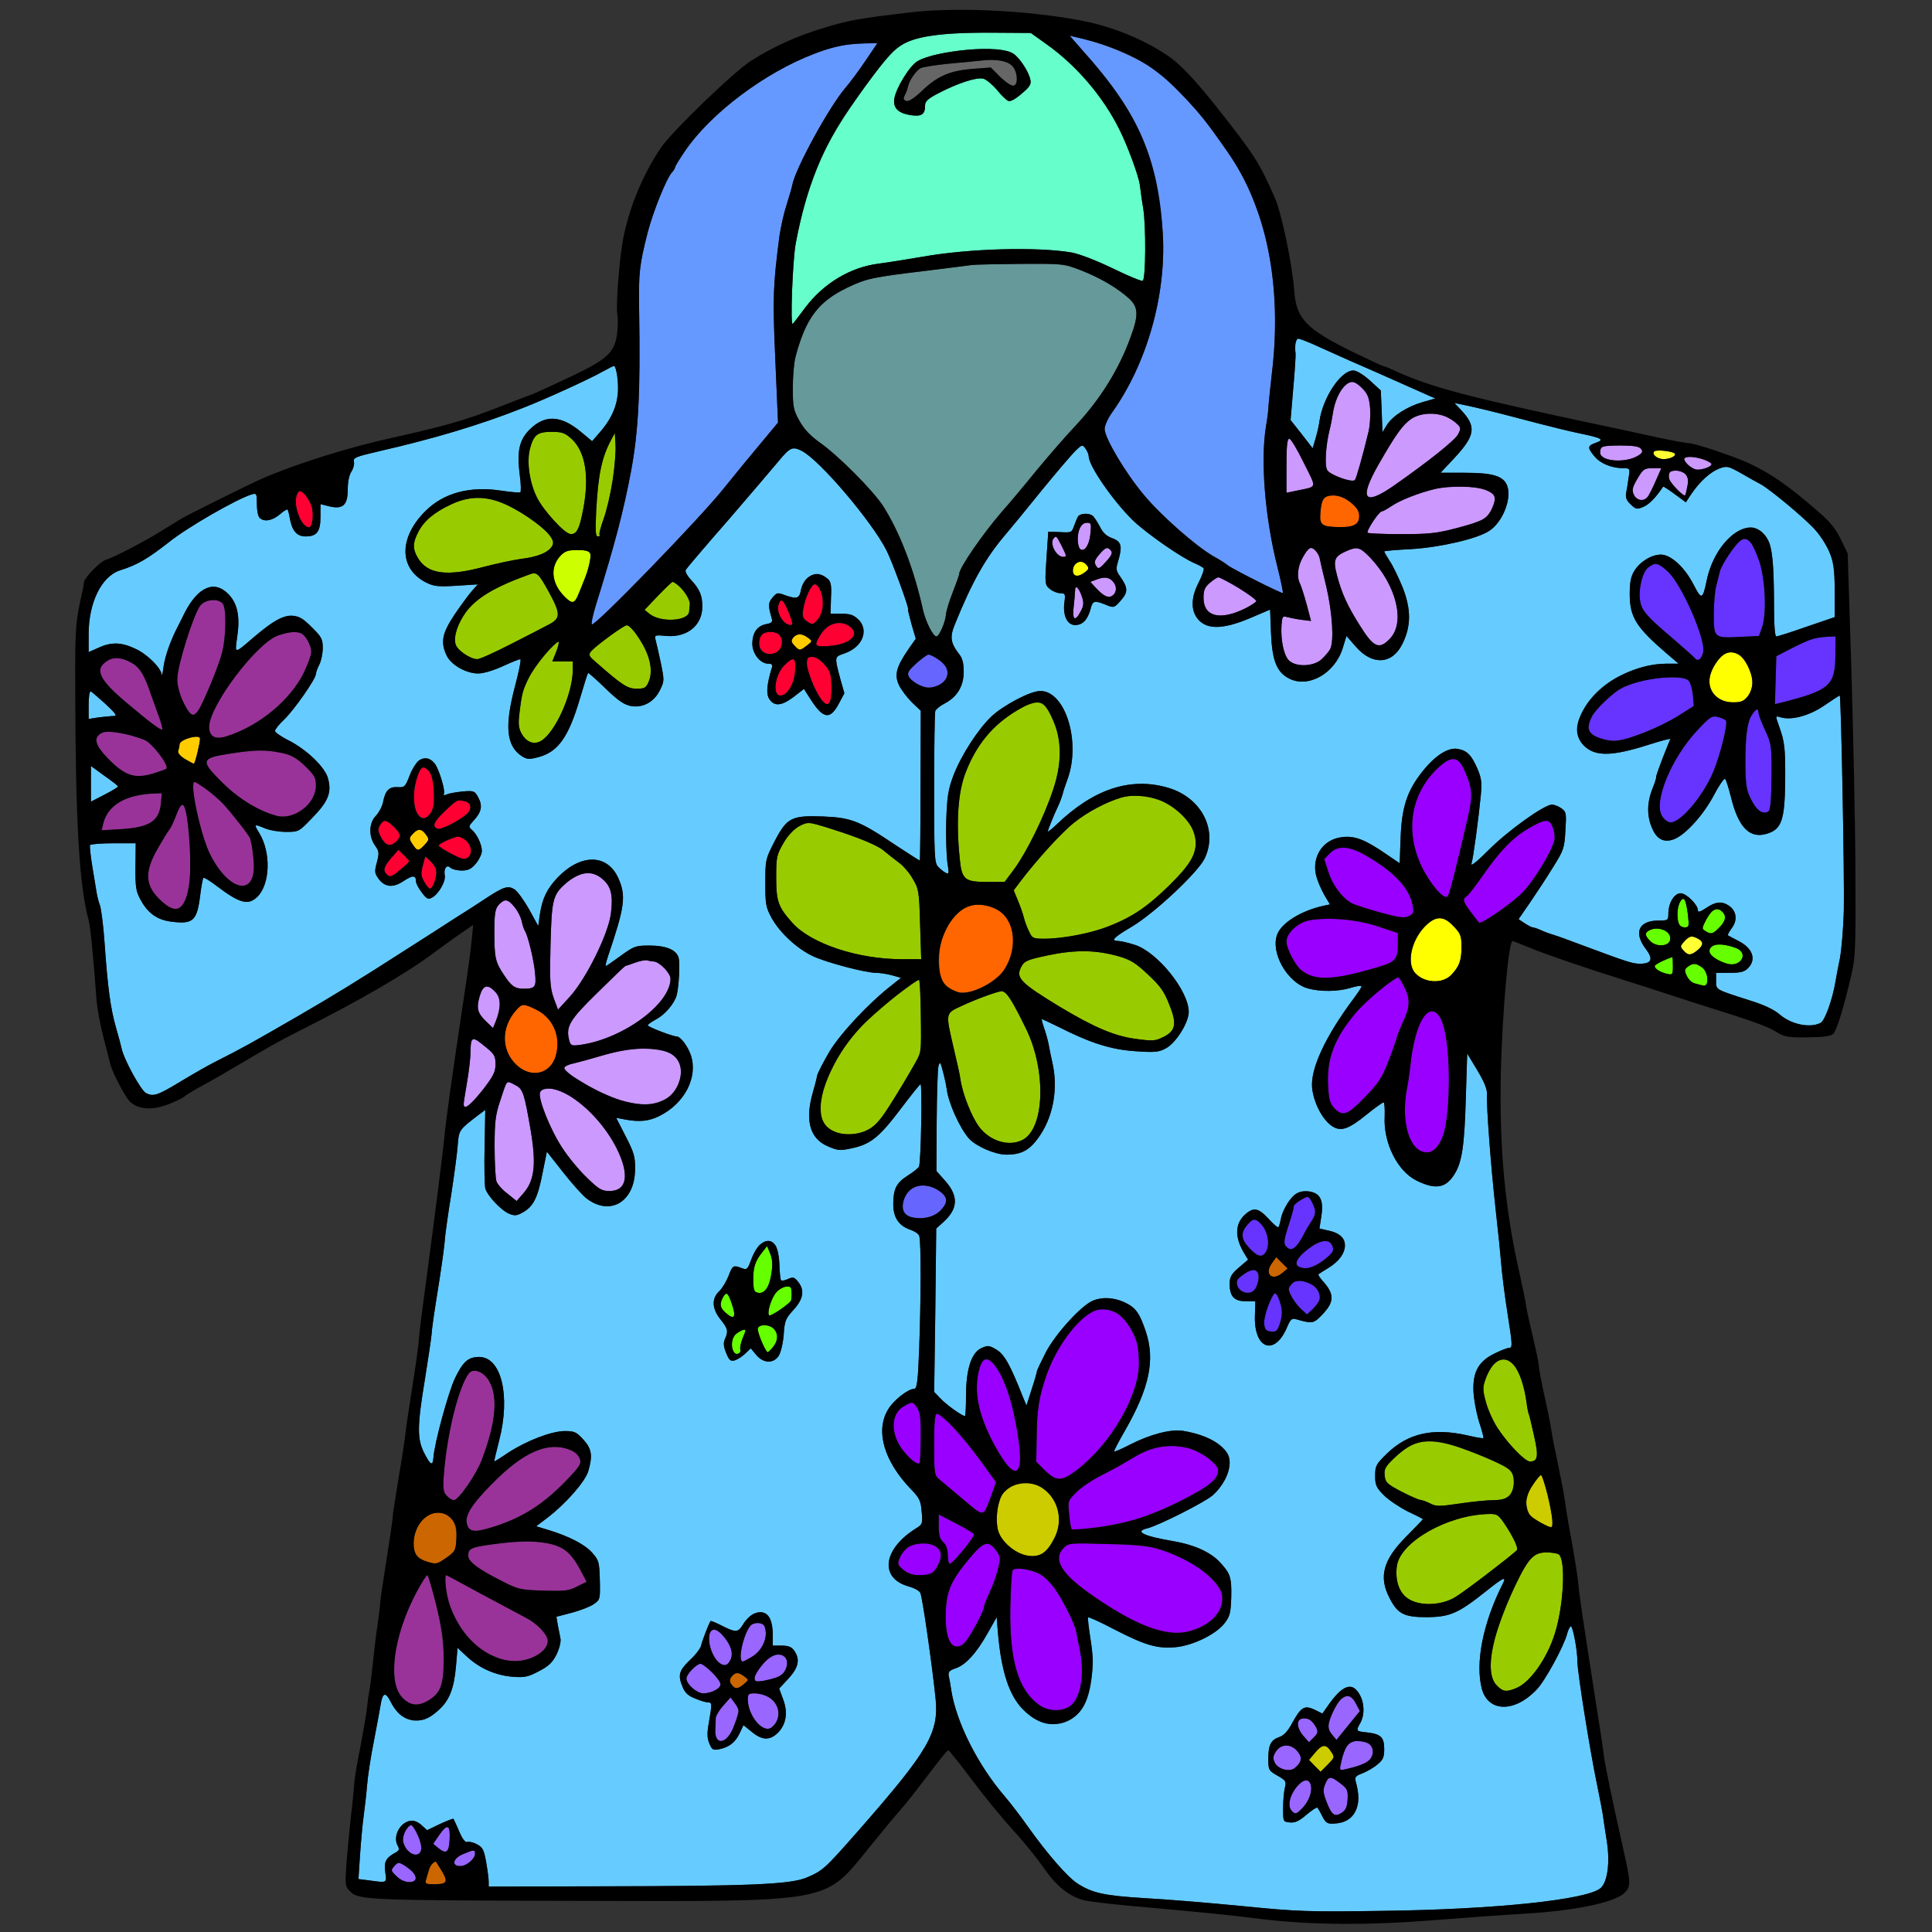 <?xml version="1.0" encoding="utf-8"?>
<!-- Generator: Adobe Illustrator 21.0.0, SVG Export Plug-In . SVG Version: 6.00 Build 0)  -->
<svg version="1.1" baseProfile="tiny"
	 id="svg314" inkscape:version="0.92.2 5c3e80d, 2017-08-06" sodipodi:docname="63 #37010.svg" xmlns:cc="http://creativecommons.org/ns#" xmlns:dc="http://purl.org/dc/elements/1.1/" xmlns:inkscape="http://www.inkscape.org/namespaces/inkscape" xmlns:rdf="http://www.w3.org/1999/02/22-rdf-syntax-ns#" xmlns:sodipodi="http://sodipodi.sourceforge.net/DTD/sodipodi-0.dtd" xmlns:svg="http://www.w3.org/2000/svg"
	 xmlns="http://www.w3.org/2000/svg" xmlns:xlink="http://www.w3.org/1999/xlink" x="0px" y="0px" viewBox="0 0 850 850"
	 xml:space="preserve">
<rect x="0" y="0" width="850" height="850" fill="#333333" stroke="none"/>
<sodipodi:namedview  bordercolor="#666666" borderopacity="1" gridtolerance="10" guidetolerance="10" id="namedview316" inkscape:current-layer="svg314" inkscape:cx="466.88802" inkscape:cy="592.77419" inkscape:pageopacity="0" inkscape:pageshadow="2" inkscape:window-height="978" inkscape:window-maximized="1" inkscape:window-width="1920" inkscape:window-x="0" inkscape:window-y="1" inkscape:zoom="0.58897835" objecttolerance="10" pagecolor="#ffffff" showgrid="false">
	</sodipodi:namedview>
<g id="g312" transform="translate(0,0) scale(1,1)">
	<path id="path4" fill="none" d="M0,0h425h425v425v425H425H0V425V0z M363,12.1c-12.1,3.6-22.6,8.3-32.5,14.6
		c-7.6,4.8-34.6,30.9-39.6,38.1c-8.2,12.1-14.2,26.7-16.9,41.1c-1.6,9.1-3.1,29.1-2.4,32.5c0.3,1.5,0.3,5.3-0.1,8.3
		c-1,8.3-4.3,11.4-20.4,19c-7.4,3.5-15,7-17,7.8c-2,0.7-8.3,3.1-14.1,5.4c-15,5.9-24.5,8.6-47,13.6c-19.4,4.2-43.2,11.7-58,18.2
		c-4.8,2.1-33.1,16.1-35.4,17.6c-1.1,0.7-5,3.1-8.8,5.4c-7.3,4.6-21,11.7-24.5,12.7c-2.4,0.8-9.3,7.9-9.4,9.9c0,0.6-0.2,1.9-0.4,2.7
		c-3.3,14.6-3.5,16.8-3.4,43.3c0.1,58.8,1.7,87,5.9,102.6c0.8,3.2,2,15,3.5,35.3c0.3,3.7,1.7,11.1,3.1,16.5
		c1.4,5.4,2.7,10.5,2.9,11.3c0.9,3.9,6.6,14.7,8.7,16.7c3.6,3.4,9.5,3.9,16.4,1.3c3.3-1.2,6.6-2.8,7.4-3.5s4-2.7,7-4.3
		c3-1.6,9.2-5.1,13.7-7.8c17.1-10.1,21-12.3,28.3-16c27.4-13.7,48.8-26.1,61-35.3c1.4-1.1,5.8-4.2,9.8-7.1l7.4-5.1l-0.7,6.8
		c-0.3,3.7-1.9,15.3-3.5,25.8c-4.8,31.8-8.1,55.3-8.5,60.8c-0.5,5.5-3.9,32.5-8.2,64.7c-1.5,10.7-2.8,21.5-3,24
		c-0.1,2.5-1.4,11.7-2.8,20.5c-1.4,8.8-2.8,18.2-3.1,21c-0.3,2.7-1.6,11.5-3,19.5c-1.3,8-2.5,15.6-2.6,17c0,1.4-1.3,10.1-2.8,19.5
		c-1.5,9.3-2.8,18.1-2.8,19.5c-0.1,1.4-0.6,5.4-1.1,9c-0.6,3.6-1.5,11.2-2.1,17s-1.3,11.2-1.5,12s-0.7,4-1,7s-1.7,11-3,17.8
		c-1.4,6.7-2.5,13.7-2.6,15.5c-0.1,1.7-0.7,8.4-1.5,14.7c-0.7,6.3-1.6,15.9-2,21.2c-0.6,9.4-0.6,9.7,1.8,12.1
		c3.6,3.6,8.3,3.8,100.3,4c72.2,0.2,82.3,0,92.8-1.5c17.6-2.6,21.1-4.7,34.5-21.2c5.8-7.2,12.4-15.2,14.7-17.7
		c2.2-2.5,7.6-9.4,12-15.2c4.4-5.9,8.3-10.7,8.7-10.7c0.3,0,5.1,6,10.6,13.3c5.4,7.3,13.6,17.2,18.1,22.1
		c4.5,4.9,10.4,12.2,13.2,16.2c5.3,7.9,11,12.6,17.7,14.4c2.4,0.6,11.6,1.7,20.5,2.5c33.5,3,40.6,3.7,57.7,5.8
		c22.2,2.7,47.9,2.8,77,0.4c11.8-0.9,28.9-2.2,38-2.7c22.6-1.3,40.1-4.9,44.6-9.1c3-2.9,3-4.3-0.5-19.7c-4.3-19-8.1-37.2-8.6-41.7
		c-0.2-2.2-1.6-11.2-3-20c-6-38.5-7.8-50.3-8.1-54.7c-0.2-2.6-1.5-10.7-2.8-18c-1.4-7.3-2.7-15.3-3-17.8s-1.7-9.9-3.1-16.5
		c-1.4-6.6-2.8-13.6-3-15.5c-0.3-2-1.6-8.7-3-14.9c-1.4-6.3-2.5-12.2-2.5-13.3c0-1-1.2-6.7-2.6-12.6c-1.4-5.9-2.7-11.8-2.9-13.2
		c-0.1-1.4-1.4-7.7-2.8-14c-6.6-28.9-9.1-55.9-8.4-89c0.7-27.1,3.4-58,5.2-58c0.2,0,3.6,1.4,7.6,3c7.3,3,21.5,7.9,41.4,14.2
		c5.5,1.7,12.9,4.1,16.5,5.3c3.6,1.2,11.2,3.6,17,5.5c23.1,7.2,29.7,9.6,33.5,12c3.6,2.2,5,2.5,13.8,2.4c7-0.1,10.3-0.5,11.3-1.6
		c1.5-1.4,4.9-12.6,8-26.3c1.7-7.2,1.9-12.1,1.7-46.5c-0.1-21.2-1-61-1.8-88.5l-1.6-50l-3-6.2c-2.2-4.5-4.7-7.7-9.7-12
		c-13.3-11.6-21.2-17.1-31.2-21.7c-6.6-3-23.4-8.6-25.8-8.6c-0.9,0-7.1-1.1-13.7-2.5c-6.6-1.5-18.1-3.9-25.5-5.5
		c-58-12.3-74.4-16.6-90.4-23.9c-2.5-1.2-4.8-2.1-5.2-2.1c-0.3,0-6.3-2.8-13.3-6.2c-20.6-10.1-24.8-14.6-25.7-27
		c-0.9-11.8-5.5-33.8-8.5-40.7c-6.8-15.5-8.8-18.7-25.7-40.1c-13.3-16.9-18.1-21.2-31.4-28.4c-11-5.9-22.4-9-44.8-12.2
		C429.3,2.2,387.7,4.7,363,12.1z"/>
	<path id="path6" fill="#66FFCC" d="M438.5,14.4l15,0.1l7,5c13.1,9.3,24.8,23,31.9,37.3c3.7,7.3,8.7,21,9.1,24.7
		c0.2,1.6,0.8,6.3,1.5,10.4c1.2,7.5,1.1,30.4-0.2,31.6c-0.4,0.4-6.2-2-13-5.3c-7.4-3.6-14.7-6.4-18.3-7.1
		c-15.2-2.6-45.2-1.8-65.9,1.9c-6.5,1.1-15.1,2.5-19.1,3c-12.4,1.6-24.1,8.6-32.2,19.3c-2.5,3.4-5,6.6-5.5,7.2
		c-1.2,1.3-0.1-28.1,1.3-35.5c5.7-30.2,12.9-45.6,35.1-75.1c9.8-13.1,13.6-15.2,30.7-16.9C420.1,14.6,430.3,14.3,438.5,14.4z
		 M403.7,26.9c-3.3,1.8-9.3,11.5-10.2,16.3c-0.8,4.3,1.7,6.7,7.5,7.5c4.6,0.6,6-0.4,6-4.4c0-1.8,1.4-3,6.3-5.5
		c8.3-4.3,16.4-6.9,19.3-6.2c1.4,0.4,4,2.6,6,4.9c1.9,2.4,4.2,4.6,5,4.9c1,0.4,3.3-0.9,5.9-3.2c3.6-3,4.3-4.2,3.8-6.2
		c-0.7-3.5-4.8-9.7-7.5-11.4C439.8,19.7,412.5,21.9,403.7,26.9z"/>
	<path id="path8" fill="#666666" d="M447.3,34.1c0.3,4.8-2.1,4.8-7.2-0.2l-4.2-4.2l-8,0.6c-10,0.8-15.4,3.1-22.3,9.7
		c-3.6,3.4-5.9,4.8-6.9,4.4c-1.3-0.5-1.4-1-0.6-2.6c0.6-1,1.2-2.8,1.4-3.8c0.5-2.6,3.5-6.9,5.5-8c0.9-0.5,6.6-1.4,12.6-2
		c6-0.5,12.5-1.2,14.4-1.4C442,25.5,447,28,447.3,34.1z"/>
	<path id="path10" fill="#6699FF" d="M470.6,15.7l3.4,0.8c10.6,2.2,24.4,7.9,33.6,13.8c4.8,3.1,18.6,17.3,24.1,24.7
		c13.5,18.5,17,24.8,22.2,39.6c6.6,19.1,8.7,44.6,5.7,69.4c-0.7,6.3-1.4,12.8-1.5,14.4c0,1.6-0.5,5.6-1.1,9
		c-2.5,15.2-0.5,40,4.9,61.6c1.6,6.3,2.7,11.7,2.5,11.9c-0.4,0.4-22.3-10.6-24.4-12.3c-0.8-0.7-3.6-2.5-6.2-3.9
		c-7.6-4.4-22.8-17.7-30.4-26.8c-8.2-9.7-17.4-25.2-17.4-29.2c0-1.5,1.5-4.8,3.4-7.4c15.2-21.4,23.7-51.4,22.2-78.2
		c-0.3-6.2-1.8-16.8-3.1-23.4C504.2,59.3,495.7,43.9,477,23L470.6,15.7z"/>
	<path id="path12" fill="#6699FF" d="M380.2,19.1L386,19l-5.2,7.7c-2.9,4.3-6.9,9.7-8.9,12c-7.1,8.3-22,35.5-23.3,42.6
		c-0.2,1.2-1.4,5.1-2.5,8.7c-1.2,3.6-2.6,9.9-3.2,14c-2.8,21.7-3,26.8-1.8,54.2l1.2,27.7l-6.9,8.3c-3.9,4.6-11.5,13.9-17,20.7
		c-10.3,13-56.9,61-58,59.8c-0.4-0.3,0.4-3.9,1.6-7.9c8.7-28,12.3-41.9,15.6-59.3c3.3-17.7,4.2-35,3.6-70.5
		c-0.3-16.9,0.1-20.4,3.8-34.9c2.4-9.1,8.2-23.6,10.6-26.2c0.8-0.8,1.4-1.9,1.4-2.3s1.9-3.5,4.2-6.9c13.6-20.2,46.4-42.4,68.8-46.6
		C372.5,19.6,377.1,19.2,380.2,19.1z"/>
	<path id="path14" fill="#669999" d="M448.7,116.1c19-0.1,19.3-0.1,26.8,2.8c8.5,3.3,16.3,7.9,21.3,12.5c4,3.7,4.2,7.2,0.7,16.7
		c-5.1,14.2-13.4,27.6-24.4,39.3c-3.7,3.9-11.4,12.7-17.1,19.6c-5.6,6.9-12.4,15-15.1,18c-8.5,9.8-18.9,24.9-18.9,27.5
		c0,0.6-1.3,4.1-2.8,8c-1.5,3.8-2.9,8.3-3,9.8c-0.2,3.3-3,9.7-4.2,9.7c-1.5,0-4.8-6.5-6-12c-3.9-17.6-10.2-34-17.5-45.4
		c-4.3-6.7-19.6-22.1-27.7-27.8c-4.2-3-7-5.9-9-9.5c-2.7-4.8-3-6.2-3-14.5c0-5.1,0.5-11.3,1.2-13.8c4.4-16.8,10-24.3,22.7-30.4
		c8.5-4.1,10.9-4.6,35.8-7.6c9.4-1.2,17.9-2.2,19-2.4C428.6,116.4,438.1,116.2,448.7,116.1z"/>
	<path id="path16" fill="#66CCFF" d="M571.2,149c0.7,0,4.8,1.6,9.3,3.7c10.6,4.8,16.5,7.4,25.5,11.3c4.1,1.8,10.2,4.5,13.5,6
		s7.4,3.3,9,4l3,1.3l-5.6,1.6c-6.9,2-13.4,6.2-15.8,10.2l-1.9,3.1l-0.3-9.2l-0.4-9.2l-4.8-4.4c-2.9-2.6-5.9-4.4-7.3-4.4
		c-5.5,0-13.4,11.9-14.9,22.3c-0.2,1.8-1,5.2-1.7,7.6l-1.3,4.3l-4.8-6.2l-4.9-6.2l1.2-14.2c0.7-7.7,1.1-14.6,1-15.1
		c-0.1-0.6-0.2-2.2-0.1-3.8C569.9,150.2,570.5,149,571.2,149z"/>
	<path id="path18" fill="#66CCFF" d="M270.2,161c1.1,0,2.1,8.9,1.4,13.6c-0.7,5.4-3.3,10.6-7.8,15.7l-3.3,3.8l-4.8-4
		c-8.9-7.5-16-7.8-22.7-1.1c-4.6,4.6-5.7,9.7-4.3,20.2c0.5,3.8,0.6,7.1,0.2,7.4c-0.4,0.2-4.1-0.1-8.1-0.7c-14-2.2-25.6,0.9-33.7,9
		c-11.7,11.7-11.6,25.2,0.2,31.3c3.6,1.8,5.3,2,13.5,1.5l9.4-0.6l-2.4,2.7c-1.4,1.5-4.8,6.2-7.7,10.4c-5.6,8.4-6.4,12.3-3.6,18.2
		c2,4.2,8.6,7.9,13.9,7.9c2.4,0,6.9-1.4,10.8-3.2c3.7-1.7,7.2-3.1,7.7-3.1s-0.6,5.5-2.4,12.2c-4.6,17.5-3.7,26,3.1,30.5
		c2.3,1.4,3.2,1.5,7.3,0.4c8.6-2.3,13.2-8.7,18.2-25.6c1.8-6.1,3.4-11.2,3.6-11.4c0.2-0.2,3.6,2.8,7.6,6.7c5.6,5.4,8.2,7.2,11.2,7.8
		c5.3,1,10.4-1.8,12.9-7.1c1.9-3.8,1.9-4.2,0.3-12c-0.9-4.4-2-8.9-2.3-10.1c-0.5-2-0.2-2.1,4.9-1.6c9.1,0.7,15.7-4.7,15.7-13
		c0-4.8-1.2-7.6-4.9-11.6c-1.8-1.9-2.8-3.8-2.4-4.5s8.8-10.6,18.8-22c9.9-11.5,19.9-23.2,22.2-26c4.9-5.9,6-6.4,10.1-4.3
		c7.8,4,30.7,30.9,37.2,43.7c2.3,4.4,10.2,25.9,9.5,25.9c-0.2,0,0.5,2.9,1.5,6.5l1.9,6.5l-3.3,4.7c-5.3,7.8-6.2,11.2-4.1,15.7
		c1,2.1,3.6,5.5,5.7,7.6l3.9,3.7l-0.1,32.8c0,18.1-0.2,33-0.3,33.1c-0.1,0.1-4.9-3-10.7-6.8c-15.9-10.7-19.5-12.1-32-12.6
		c-13.8-0.5-15.8,0.5-21.3,11.1c-3.9,7.6-4,8-4,18c0,9.5,0.2,10.8,2.8,15.6c3.6,6.5,11.3,13.6,18.2,16.8c6,2.8,23.1,7.3,27.7,7.3
		c1.7,0,4.9,0.5,7.1,1.1l3.9,1.1l-3.9,3.1c-10.3,8-22.8,21.4-27.6,29.4c-2.7,4.6-5.1,9.3-5.4,10.5c-0.2,1.3-1.1,4.8-2,7.8
		c-3.4,12.2-1.1,20.1,6.9,23.4c4.1,1.8,5.3,1.9,10.3,0.8c8.2-1.7,12.1-4.8,21.4-17.1c4.6-6.1,8.6-11.1,8.9-11.1
		c0.8,0,0.2,34.9-0.7,36.3c-0.4,0.7-2.7,2.5-5.1,4c-4.9,3.2-6.2,5.8-6.2,12.6c0,5.8,2.5,9.4,7.4,11.1c1.9,0.6,3.7,1.8,4,2.7
		c0.9,2.1,0.8,28.1,0,49.5c-0.5,14.1-1,17.8-2.1,17.8c-2.8,0-9.3,5.1-11.7,9.3c-5.5,9.3-1.7,22.5,10.1,34.8c3.9,4,4.4,5.2,4.8,10
		c0.5,5.1,0.3,5.6-2.3,7.2c-14.8,9.1-16.5,22.1-3.3,25.7c2.2,0.6,4.5,1.8,5,2.8c0.9,1.6,5.2,31.9,6.7,46.3
		c1.5,15.3-2.8,22.8-34.2,58.6C362.8,822.3,362,823,355,826c-7.2,3.1-25.3,3.8-91.2,3.9L215,830v-2.2c0-1.2-0.5-5-1.1-8.5
		c-1-5.5-1.5-6.6-4.1-7.9c-1.6-0.9-3.6-1.3-4.3-1c-0.8,0.3-2.1-1.4-3.5-4.7c-1.2-2.9-2.4-5.3-2.5-5.5c-0.2-0.2-2.9,0.9-6,2.3
		l-5.6,2.7l-2.3-2.1c-1.2-1.2-3.1-2.1-4.2-2.1c-4.9,0-8.8,6.5-6.5,10.9c0.9,1.6,0.8,2.2-0.8,3.1c-4.3,2.3-5.3,4.1-4.6,8.7
		c0.7,4.8,0.9,4.7-7,3.6l-4.8-0.6l0.7-10.6c0.4-5.8,1.1-13.6,1.6-17.2s1.2-9.7,1.5-13.5s1.6-12.5,3-19.4c1.3-6.9,2.7-14.2,3-16.2
		c0.8-5,2.1-5.5,4.1-1.6c4.9,9.9,13,11.6,21,4.5c5-4.3,7.1-9.5,8-19.5l0.7-8.2l4.2,3.9c5.5,5.1,12.6,8.2,20,8.8
		c5.2,0.4,6.8,0.1,11.5-2.4c4.3-2.2,6-3.8,7.8-7.3c1.3-2.7,2-5.5,1.8-7c-0.3-1.4-0.8-4.1-1.2-6.1l-0.6-3.6l6.9-1.8
		c3.7-1,8.1-2.7,9.6-3.8c2.7-1.9,2.8-2.1,2.6-10.4c-0.2-8-0.4-8.8-3.3-12.1c-3.2-3.7-10.2-7.3-19.4-10.1l-5.3-1.6l5-3.8
		c8-6.1,16.5-15.8,17.9-20.4c2-6.8,1.6-9.9-2.2-14c-3-3.3-3.9-3.7-8.2-3.7c-6,0.1-16.6,4.2-24.8,9.5c-3.2,2.2-6,3.9-6.1,3.9
		c-0.2,0,0.8-4.1,2.1-9.2c5.1-19.7,1-36.8-8.8-36.8c-4.8,0-7.1,2-10.7,9.5c-2.9,6.2-9,28.5-9.4,34.7c-0.3,4-1.3,3.5-4.1-2
		c-3.1-6.2-3.1-11.6,0.4-32.7c1.5-9.4,2.8-18.2,2.9-19.7c0-1.5,1.2-9.8,2.6-18.4s2.8-18.4,3.1-21.8c0.2-3.3,1.6-13.1,3-21.6
		c1.3-8.5,2.6-18.2,2.8-21.5c0.5-6.3,0.6-6.5,9.3-13.1l2.8-2.1l-0.3,16.1c-0.2,8.8,0,17.1,0.3,18.4c0.8,3.1,6.9,9.7,10.5,11.2
		c2.5,1,3.4,0.9,6.2-0.7c4.5-2.6,6.4-6.4,8.5-17.2l1.9-9.4l7.1,9c3.9,5,8.6,10.2,10.4,11.6c10.4,7.9,21.2,1.4,21.3-12.8
		c0.1-5.5-0.4-7.3-4.1-14.5l-4.2-8.2l4.2,0.8c6.1,1.1,10.3,0.7,15-1.7c10.9-5.5,16.8-16.9,13.7-26.5c-1.3-4-4.6-8.4-6.3-8.4
		c-1.7,0-12.7-4.2-12.7-4.9c0-0.4,1.6-1.5,3.6-2.6c4-2.1,8.1-7,9.1-10.6c1-3.9,1.5-13.9,0.9-16.4c-0.9-3.6-5.5-5.5-12.9-5.5
		c-6.1,0-6.8,0.3-12.6,4.5c-3.4,2.5-6.3,4.5-6.6,4.5c-0.2,0,0.2-1.9,1-4.3c7.4-21.8,8-26.5,4.6-34.2c-4.8-10.9-16.5-11.1-26.8-0.4
		c-4.7,5-6.7,9.1-7.8,16.3l-0.7,5l-4-7.3c-2.2-3.9-5.1-7.9-6.4-8.8c-2.9-1.8-4.7-1.3-12.9,4.1c-2.7,1.8-9,5.9-14,9
		c-4.9,3.2-13.5,8.7-19,12.2c-24.1,15.5-33.5,21.2-49.5,30.5c-21.3,12.3-23.6,13.6-36.6,20.2c-2.8,1.4-9.1,5-14.1,8
		c-11,6.7-12.8,7.3-16.1,5.6c-2.3-1.3-9.7-14.8-10.7-19.6c-0.2-1-1.3-5.2-2.5-9.3c-2.4-8.5-3.6-17.3-5-37.2
		c-0.5-7.5-1.5-14.9-2-16.4c-0.6-1.5-1.3-4.3-1.6-6.3s-1.2-7.2-1.9-11.6s-1.1-8.3-0.9-8.7c0.3-0.4,4.9-0.8,10.3-0.8h9.8l-0.1,10.2
		c-0.1,8.9,0.2,10.9,2.1,14.4c3.3,6.2,7.4,9.1,13.7,9.9c9.6,1.2,11.3-0.3,12.7-11.8c0.5-3.9,1.1-7.2,1.4-7.5
		c0.2-0.3,2.8,1.3,5.7,3.5c10.3,7.8,14,8.8,18.1,4.8c5.6-5.7,6-19.5,0.7-28.1c-2.4-3.9-2.3-4,2.7-1.9c1.9,0.8,6.1,1.5,9.1,1.5
		c5.6,0,5.7,0,11.8-6.4c6.9-7.1,8.5-11.1,6.6-17.5c-1.5-4.8-9.1-12.1-16.9-16.2c-3.5-1.7-6.3-3.7-6.3-4.3c0-0.7,1.8-3,4.1-5.1
		c4.5-4.4,13.9-17.9,13.9-20c0-0.7,0.7-2.6,1.5-4.1c0.8-1.6,1.5-4.9,1.5-7.3c0-3.9-0.5-4.9-4.9-9.2c-4.1-4.2-5.4-4.9-8.8-4.9
		c-4.4,0-8.3,2.2-17.3,9.9c-7.9,6.8-7.7,6.8-6.7-0.3c1.4-9.1,0.3-14.9-3.7-19.1c-6.2-6.5-13.5-3.4-19.4,8.2c-1.1,2.3-2.5,5-3,6
		c-3.1,6-5.5,12.6-6.2,17.4c-0.4,3-0.8,4.6-0.9,3.7c-0.2-2.9-6.3-9-11.6-11.4c-6.1-2.9-10.6-3-16.2-0.4l-4.3,1.9V279
		c0-14,5.7-25.5,13.9-28.1c7.6-2.4,12.1-5.1,21.2-12.2c8.3-6.7,30.1-19.2,36.7-21.2c2.1-0.6,2.2-0.3,2.2,4.2c0,2.7,0.5,5.4,1.2,6.1
		c1.9,1.9,5.4,1.4,8.8-1.4c1.7-1.5,3.3-2.5,3.5-2.2c0.2,0.2,0.7,1.9,1,3.8c1,5.6,3.1,8,7,8c4.9,0,6.5-2.1,6.5-8.7v-5.5l2.8,0.7
		c6.9,1.9,9.2,0.1,9.2-7.2c0-3.3,0.6-6.3,1.6-7.8c0.9-1.4,1.4-3.4,1.1-4.4c-0.4-1.7,0.8-2.2,11.2-4.6c23.6-5.4,44.2-11.5,63.1-19
		c10.3-4,29.7-12.9,35.3-16.1C267.6,162.1,269.8,161,270.2,161z M352.4,259.5c-0.7,3.9-1.8,4.2-7.2,2.3c-3.1-1.2-3.5-1.1-5.4,1.2
		s-1.9,3.5-0.2,9.3c0.4,1.3-0.2,1.9-2.6,2.3c-3.9,0.8-6,3.8-6,8.7c0,4.3,3.5,8.7,7,8.7c1.6,0,2,0.5,1.6,1.7
		c-2.3,7.6-2.6,11.6-1.1,13.9c2.2,3.3,5.4,3,10.7-1l4.5-3.5l3.2,5c5.4,8.3,8.4,8.6,12.2,1.4l2.4-4.5l-1.9-6.7
		c-2.5-9.5-2.5-9.3,1.9-10.8c12-4.2,11-17.5-1.3-17.5h-4.8l0.2-6.9c0.3-5.4,0-7.2-1.4-8.4C359.5,250.6,353.6,253,352.4,259.5z
		 M180.1,341.5c-1.8,4.7-2.2,5-5.2,4.8c-3.8-0.2-5.4,1.5-6.4,6.7c-0.4,1.9-1.8,4.5-3.1,5.9c-3.1,3-3.3,9.1-0.4,13.1
		c1.8,2.6,1.9,3.3,0.8,7.4c-1.1,4.1-1,4.8,0.8,7.3c2.8,3.7,6.4,4,11,0.9c3.9-2.6,5.4-2.6,5.4,0.1c0,0.9,1.1,3.1,2.6,5
		c2.1,2.8,2.8,3.2,4.5,2.2c2.8-1.5,6-7,5.6-9.6c-0.6-3.1,0.8-5.2,2.5-3.5c0.6,0.6,2.9,1.2,4.9,1.2c2.9,0,4.3-0.7,6.3-3.1
		c1.4-1.7,2.6-4.2,2.6-5.5c0-2.9-2.2-7.5-4.5-9.4c-1.4-1.2-1.3-1.6,0.8-3.9c3.5-3.7,4.1-6.5,2.2-10.1c-1.6-3-1.9-3.2-6.8-2.8
		c-2.9,0.3-6.1,0.8-7.1,1.3c-1.2,0.5-1.7,0.5-1.3-0.2c0.7-1.2-1.8-9.8-3.7-12.9C188.1,331.2,183.2,333.3,180.1,341.5z M330.5,554.2
		c-1.6,4.3-1.9,4.6-4.2,3.7c-3.7-1.4-4-1.2-5.8,3.5c-1,2.5-2.8,5.5-4.1,6.7c-3.4,3.2-3.2,7.7,0.6,12.4c3.3,4.1,3.5,5.2,1.9,8.7
		c-0.7,1.7-0.6,3.2,0.6,6.1c1.3,3.2,1.9,3.7,3.8,3.2c1.2-0.4,3.3-1.7,4.6-3l2.4-2.3l2.4,2.9c3.2,3.8,7.6,3.9,9.9,0.4
		c0.9-1.4,1.9-5.5,2.2-9.3c0.4-6.1,0.8-7.1,4.3-10.9c4.4-4.8,5-8.7,2-12.4c-1.6-2-2.2-2.2-4.4-1.2c-1.5,0.7-2.8,0.9-3.1,0.5
		c-0.3-0.5-0.6-3.6-0.7-7s-0.9-7.1-1.6-8.2C338.3,543.7,333.3,546.6,330.5,554.2z M326.9,714.7c-2.3,3.7-3.1,3.7-10.2,0.1
		c-2.2-1.1-4-1.8-4.1-1.6c-0.9,1.4-3.7,8.8-4.1,10.6c-0.2,1.3-2.5,4.3-5,6.6c-4.8,4.6-5.4,6.6-3.1,12c1,2.4,2.5,3.8,5.5,4.9
		c2.3,1,4.8,1.7,5.6,1.7c1.8,0,1.8,0.5,0.4,8.7c-0.9,4.9-0.8,7,0.2,9.4c1.1,2.7,1.6,3,4.3,2.5c4.4-0.9,7.1-3,9-7l1.7-3.6l3.7,3
		c4.6,3.8,8,3.8,11.6,0.2c3.6-3.8,4.3-9,2.1-14.7l-1.7-4.6l4.1-4.4c4.5-4.9,5.2-8.5,2.5-12.3c-1.1-1.6-2.5-2.2-5.5-2.2H340v-4.8
		c0-2.6-0.6-5.8-1.3-7.2C336.4,707.5,330.5,708.8,326.9,714.7z"/>
	<path id="path20" fill="#FF0033" d="M360.8,259.5c2,4.3,1.5,10.1-1,13c-2.2,2.5-2.4,2.5-4.7,0.9c-2-1.4-2.2-2.2-1.7-5.5
		c0.3-2.1,1.4-5.5,2.3-7.4C357.7,256.4,359.2,256.1,360.8,259.5z"/>
	<path id="path22" fill="#FF0033" d="M346.9,269.2c2.2,5.4,2.2,6.4-0.3,5.5c-2.6-1-4.9-5.5-4.2-8.2
		C343.4,262.8,344.5,263.4,346.9,269.2z"/>
	<path id="path24" fill="#FF0033" d="M374.1,275.8c4.4,3.6-0.2,7.7-9.3,8.4c-3.8,0.3-5.8,0.1-5.8-0.6c0-2.2,4.1-7.7,6.3-8.6
		C368.8,273.6,371.6,273.9,374.1,275.8z"/>
	<path id="path26" fill="#FF0033" d="M339,278c3.3,0,5,1.7,5,5c0,3.6-3.9,5.8-7.5,4.2c-2.7-1.3-3.5-5.8-1.3-8
		C335.9,278.5,337.6,278,339,278z"/>
	<path id="path28" fill="#FFCC00" d="M355.5,280.6c2,1.5,2,1.5-0.5,3.4c-3.1,2.4-3.3,2.4-5.5,0c-1.5-1.6-1.5-2.2-0.5-3.5
		C350.6,278.6,352.9,278.6,355.5,280.6z"/>
	<path id="path30" fill="#FF0033" d="M357.4,289c1.5,0,3.5,1.3,5.3,3.3c2.5,2.9,3,4.3,3.1,9.3c0.4,11-2.9,10.9-8-0.3
		c-1.5-3.5-2.8-7.6-2.8-9.3C355,289.5,355.4,289,357.4,289z"/>
	<path id="path32" fill="#FF0033" d="M349.8,295.5c-0.5,5.6-3.5,10.5-6.4,10.5c-3.7,0-2.5-9,1.6-13.2
		C349.3,288.5,350.3,289.1,349.8,295.5z"/>
	<path id="path34" fill="#FF0033" d="M188.4,338.9c2.8,2.9,3.6,14.9,1.2,18.6c-2,3.1-4,3.2-6,0.3c-2.6-3.6-1.5-15.7,1.7-19.6
		C186.1,337.1,186.7,337.3,188.4,338.9z"/>
	<path id="path36" fill="#FF0033" d="M204.8,352.6c2.6,0.8,2.9,3.5,0.5,5.6c-3.6,3.1-11.4,7-12.8,6.4c-2.6-1-1.6-3.2,3.5-8
		C201.2,351.7,201.3,351.7,204.8,352.6z"/>
	<path id="path38" fill="#FF0033" d="M173.2,363.7c3.3,3.2,3.5,4.4,0.8,6.8c-2.4,2.2-4.5,1.5-6.5-2.4c-1.3-2.5-1.3-3.4-0.3-5.1
		C168.9,360.4,169.8,360.5,173.2,363.7z"/>
	<path id="path40" fill="#FFCC00" d="M187.4,367.2c1.5,2,1.4,2.4-0.6,4.5c-2.7,2.9-3.2,2.9-5.3-0.3c-1.6-2.4-1.6-2.7,0.1-4.5
		C183.8,364.4,185.5,364.5,187.4,367.2z"/>
	<path id="path42" fill="#FF0033" d="M204.9,369.7c2.7,2.3,3.1,6.2,0.8,7.7c-1.4,0.9-2.8,0.5-7.2-1.8c-3-1.6-5.5-3.2-5.5-3.6
		s1.7-1.5,3.8-2.3C201.6,367.6,202.4,367.7,204.9,369.7z"/>
	<path id="path44" fill="#FF0033" d="M175.3,373.9l2.3,2.2c1.3,1.3,2.4,2.5,2.4,2.8s-1.8,2.1-4.1,3.9c-3.2,2.8-4.3,3.2-5.4,2.2
		c-2.2-1.8-1.8-3.5,1.6-7.5L175.3,373.9z"/>
	<path id="path46" fill="#FF0033" d="M187.1,376.8l2.5,2.3c2.6,2.4,3,5.2,1.4,9.3c-1.2,3.4-2.2,3.3-4.3-0.4
		c-1.5-2.5-1.6-3.6-0.7-7.1L187.1,376.8z"/>
	<path id="path48" fill="#66FF00" d="M337.5,548.2l1.3,3.2c0.9,2,1.2,4.7,0.7,8.1c-0.8,6.4-2.9,9.7-5.8,9.3c-1.9-0.3-2.2-1-2.3-5.3
		c-0.1-5.8,0.8-8.6,3.9-12.5L337.5,548.2z"/>
	<path id="path50" fill="#66FF00" d="M346,566c2,0,2.3,0.4,2.3,3.5c0,0.8-0.1,1.9-0.2,2.5c-0.1,1.2-9.1,7.4-9.7,6.7
		c-1.1-1.1,1-7.8,3.2-10.2C342.8,567.1,344.8,566,346,566z"/>
	<path id="path52" fill="#66FF00" d="M322.1,574c1.9,5.6,0.9,6.9-2.8,3.6c-2.5-2.2-2.8-3.7-1.3-6.7C319.6,568,320.3,568.6,322.1,574
		z"/>
	<path id="path54" fill="#66FF00" d="M340.4,584.6c2.1,2.1,2,5.4-0.5,8.3c-1.1,1.3-2.1,2.2-2.3,2c-1.6-1.8-4.6-9.4-4.2-10.5
		C334.1,582.5,338.5,582.6,340.4,584.6z"/>
	<path id="path56" fill="#66FF00" d="M328,585.4c0,0.2-0.6,1.9-1.4,3.7c-0.7,1.9-1.1,3.9-0.9,4.6c0.6,1.7-1.8,2.8-2.8,1.2
		c-1.6-2.6-1-6.7,1.3-8.3C326.3,585.1,328,584.6,328,585.4z"/>
	<path id="path58" fill="#9966FF" d="M336.4,715.6c1.7,4.5-0.8,10.5-5.7,13.4c-1.8,1.1-3.5,2-3.9,2c-2.4,0,0.2-11.9,3.3-15.7
		C331.7,713.5,335.7,713.7,336.4,715.6z"/>
	<path id="path60" fill="#9966FF" d="M317.7,719.2c4.3,4.8,5.4,9,3,12.2c-1.1,1.6-1.7,1.7-3.6,0.6c-3.6-1.9-6.8-12-4.4-14.3
		C313.9,716.4,315.6,717,317.7,719.2z"/>
	<path id="path62" fill="#9966FF" d="M342,728c3.6,0,5.1,2.4,3.8,6.1c-1,2.8-3.7,4.3-10,5.4c-3.3,0.5-3.8,0.3-3.8-1.3
		c0-1,1.6-3.7,3.6-6C338.2,729.1,339.9,728,342,728z"/>
	<path id="path64" fill="#9966FF" d="M308.2,732c1.8,0,8.8,7.1,8.8,9s-4,4-7.6,4c-2.8,0-7.4-4-7.4-6.5c0-0.9,1.1-2.7,2.5-4
		C305.8,733.1,307.5,732,308.2,732z"/>
	<path id="path66" fill="#CC6600" d="M327.5,737.6c2,1.5,2,1.5-0.4,3.5c-2.7,2.2-3.9,2.1-5.5-0.3c-0.7-1.2-0.6-2.1,0.3-3.2
		C323.6,735.6,324.9,735.6,327.5,737.6z"/>
	<path id="path68" fill="#9966FF" d="M332,745c9.2,0,14,9.6,7.6,14.9c-3.7,3.1-10.5-4.8-10.6-12.2C329,745.3,329.4,745,332,745z"/>
	<path id="path70" fill="#9966FF" d="M321.4,746.8l1.8,2.4c2.2,2.9,2.2,3.6-0.3,10.2c-2.9,8-8.6,9-8.2,1.4c0.1-1.8,0.2-4.1,0.2-5
		c0.1-1,1.5-3.4,3.3-5.4L321.4,746.8z"/>
	<path id="path72" fill="#CC99FF" d="M599.5,171c2.3,2.4,2.9,4.1,3.3,8.7c0.2,3.2-0.1,7.6-0.6,9.8c-2.6,10.8-5.5,21.1-6.1,21.7
		c-1.2,1.3-11.1-2.3-12.2-4.4c-1.2-2.2-0.6-11.1,1.1-17.8c0.5-1.9,1.1-5.1,1.4-7.1c0.8-5.1,2.4-9,4.8-11.7
		C594.1,167.2,596.1,167.4,599.5,171z"/>
	<path id="path74" fill="#66CCFF" d="M639.9,177.3l5.8,1.2c5.8,1.2,14.7,3.5,31.9,8c5,1.3,12.7,3.2,17,4.1
		c10.2,2.1,11.5,2.8,7.5,4.2c-3.8,1.3-3.8,2.2-0.5,6.1c2.6,3.1,7.6,5.1,12.7,5.1c2.8,0,2.9,0.1,2.2,4.2c-0.3,2.4-0.8,5.4-1.1,6.8
		c-0.3,1.9,0.2,3.2,2,4.9c2.3,2.2,2.8,2.3,5.6,1.1c2.5-1,5.6-4.2,8.7-8.9c0.1-0.2,2.4,1.3,5.1,3.3l4.9,3.6l2.5-3.8
		c3.7-5.4,8.3-9.6,12.3-11.1c3.3-1.2,3.9-1,9.3,2c3.1,1.8,7.2,4.1,9.1,5.1c1.8,1,7,5,11.5,8.7c18.1,15.3,20.7,20,20.8,37.8v11.8
		l-12.3,4.2c-6.8,2.4-12.8,4.3-13.4,4.3c-0.6,0-1-4.6-1-11.7c0-15.4-0.6-25.1-1.8-28.8c-1.2-3.9-5.2-7.5-8.3-7.5
		c-7.9,0-16.9,10.7-19.5,23.2c-1.8,8.7-2.3,8.8-5.7,2.2c-3.9-7.7-10-13.4-14.5-13.4c-4.1,0-9.2,3.1-11.7,7.2c-1.5,2.4-2,5.1-2,10.1
		c0,10.2,2.8,14.6,16,26l5.5,4.7H733c-5.6,0-11.2,1.4-18.5,4.5c-15.9,6.8-25.4,23.7-17.7,31.5c5,5,12.4,4.8,28.7-0.4
		c2.2-0.7,5.2-1.6,6.7-2l2.7-0.6l-3.4,8.5c-1.8,4.7-3.1,8.5-2.9,8.5s-0.5,2.3-1.6,5c-2.5,6.3-2.5,12.3,0,17.7
		c2.1,4.8,5.4,6.2,9.8,4.4c5-2.1,12.8-10.8,17.2-19.2c2.3-4.4,4.6-7.7,5-7.2c0.4,0.4,1.5,3.9,2.5,7.8c3.3,13.7,8.4,18.8,16.2,16.2
		c6.2-2,7.5-6.2,7.7-23c0.1-14.8-0.2-17.3-2.8-24.5c-1.5-4.3-1.5-4.3,0.5-3.7c4.8,1.6,12.8-0.5,19.5-5.1c3.5-2.4,6.6-4.4,6.8-4.4
		c0.6,0,2.1,80.2,1.8,94.5c-0.2,7.7-1,17.1-1.7,21c-0.8,3.8-1.7,8.6-2,10.5c-1.3,7.7-4.6,17-6.5,18c-4.5,2.4-12.7,0.8-17.8-3.5
		c-2.6-2.3-7-4.4-13.8-6.5c-15-4.8-14.4-4.5-14.4-8.5V428h6c4.7,0,6.4-0.4,8-2c3.9-3.9,2.1-8.9-4.3-12.1c-2.3-1.2-4.4-2.3-4.5-2.4
		c-0.2-0.2,0.6-1.7,1.8-3.3c2.5-3.4,2-7.4-1.3-9.7c-3.1-2.1-5.9-1.9-10.1,1c-2.6,1.7-3.6,2-3.6,1c0-2.5-5.1-7.5-7.6-7.5
		c-2.8,0-5.4,4.3-5.4,9c0,2.9-0.2,3-4.3,3c-8.7,0-11.1,5.2-5.7,12.4c3.5,4.6,2.7,6.6-2.5,6.6c-3.2,0-5.4-0.7-25-8
		c-6-2.3-11.9-4.4-13-4.7c-1.1-0.3-3.4-1.1-5.2-1.9c-1.7-0.8-3.5-1.4-4-1.4c-0.4,0-2-0.8-3.5-1.8l-2.7-1.8l5.1-7.4
		c2.8-4.1,7.4-11.1,10.1-15.5c4.7-7.5,5-8.5,5.4-16.1c0.5-7.7,0.4-8.2-1.8-9.8c-1.3-0.9-3.1-1.6-4.1-1.6c-3.4,0-19.3,11.4-27.7,19.8
		c-5.7,5.7-8.2,7.6-7.7,6.1c0.8-2.6,3.1-19.7,4.1-30.1c0.5-5.5,0.3-7.4-1.5-11.6c-2.6-6-4.6-8-8.6-8.7c-4.2-0.8-9.9,2.8-15.5,9.8
		c-6.8,8.5-9.2,15.7-9.7,29.3l-0.4,11.2l-6.2-4.2c-9-6.2-13.6-8-19.1-7.3c-8.5,0.9-13.6,8.7-11.4,17.2c0.6,2.2,2.2,5.9,3.5,8.2
		l2.5,4.2l-2.8,0.6c-9.6,2.1-18.2,7.3-20.3,12.4c-3.3,8,4.3,21.5,13.5,24c5.5,1.5,13.3,1.4,18.8-0.3c2.6-0.8,4.7-1.1,4.7-0.6
		c0,0.4-1.5,2.7-3.3,5.1c-12.8,17.1-19.4,31.5-18.4,39.9c0.9,7,5.1,14.6,9.5,16.9c3.5,1.9,6.9,0.6,14.4-5.5c3.7-3,7.1-5.4,7.5-5.4
		s0.6,2.7,0.5,6c-0.7,11.6,5.5,24.2,14,28.4c8.3,4.1,12.9,3.4,16.7-2.8c3.3-5.2,4.4-12.5,5-33.6l0.6-19.5l4.4,7.3
		c3,5,4.4,8.3,4.3,10.5c-0.3,5.2,1.7,31.8,3.8,50.7c1.1,9.6,2.2,20.6,2.5,24.5c0.3,3.8,1.5,13.6,2.8,21.7
		c2.1,13.4,2.2,14.8,0.7,14.8c-0.9,0-3.9,1.2-6.7,2.6c-7.3,3.6-9.8,8.8-8.9,18.5c0.4,3.8,1.6,9.5,2.7,12.6c1,3.1,1.7,5.8,1.5,6
		s-3.4-0.3-7-1.2c-15.1-3.4-26-1-35.3,7.9c-4.9,4.8-5.3,5.5-5.3,9.9c0,4.1,0.5,5.2,3.9,8.6c2.1,2.1,6.9,5.3,10.5,7.1
		c3.6,1.7,6.6,3.2,6.6,3.4c0,0.1-3.3,3.6-7.4,7.7c-10.1,10.2-12.1,17.6-7.3,26.9c3.6,7.1,6.4,8.5,16.5,8.5
		c10.2-0.1,13.8-1.7,26.1-11.5c7.5-6,9-6.7,7.3-3.3c-8.8,17.3-12.3,35.2-9.2,46.5c2.9,10.2,14.5,10.3,24.1,0.1
		c3.7-3.8,12.1-19.3,13.4-24.6c0.4-1.5,1.1-2.9,1.5-3.2c0.9-0.6,3,10.4,3,15.6c0,4.6,5.6,39.7,8.6,53.9c1.3,6.3,2.6,13.1,2.8,15
		c0.3,1.9,0.9,6.4,1.5,9.9c1.5,9.2,0.4,17.9-2.6,20.7c-5.6,5.2-46.7,9.5-96.2,10.1c-32.5,0.5-37.5,0.3-61.5-2.1
		c-14.3-1.4-33.7-3-43.1-3.5c-17.7-1.1-23-2.2-29.7-6.6c-4.2-2.8-12.8-12.6-21.3-24.5c-3.3-4.7-7.9-10.7-10.3-13.5
		c-12-13.9-21.5-32.8-23.7-47c-0.3-2.2-0.8-5-1.1-6.2c-0.3-1.7,0.3-2.4,3-3.3c4.4-1.4,9.3-6.8,14.2-15.6l3.9-6.9l0.6,7.5
		c1.5,16.5,4.9,27,11,33.1c8.7,8.9,20.4,8.5,26.3-0.9c3.9-6.2,5.3-18.2,3.4-29.9c-0.8-5.1-1.3-9.5-1.1-9.7c0.3-0.3,5.5,2.1,11.6,5.3
		c13.8,7.1,18.9,8.5,26.9,7.8c7.6-0.7,17.9-5.7,21.6-10.6c2.3-3,2.7-4.5,2.9-11.4c0.2-8.7-0.4-10.5-5.1-15.5
		c-4-4.3-11.3-7.6-20.1-9.1c-13.5-2.3-17.6-4.3-11.7-5.7c5.1-1.3,25.1-11.4,28.7-14.5c4.5-4,7.5-9.7,7.5-14.5c0-2.9-0.7-4.3-3.6-6.9
		c-3.7-3.4-9.5-5.8-17-7c-5.3-0.8-14.3,1.5-23.1,6c-3.7,1.9-6.9,3.3-7.1,3.1s1.9-4.3,4.7-9.1c10.8-18.9,13.4-31.1,9.2-43.7
		c-2.8-8.3-4.5-10.6-9.5-12.9c-4.7-2.1-9.8-2.4-13.9-0.6c-5.1,2.2-16.2,14.4-20.5,22.5c-2.2,4.3-4,8.1-4,8.5s-1,4-2.3,7.9l-2.3,7.2
		l-1.4-3.4c-5.9-14.9-8.3-19.2-12.1-21.4c-3-1.7-3.5-1.8-6.5-0.4c-4.3,2.1-6.6,9.4-6.6,21.1c0,4.8-0.2,8.7-0.5,8.7
		c-1.2,0-8.2-5-10.7-7.7l-2.8-2.9l0.5-35.9l0.4-36l3-2.7c6.6-5.9,6.9-11.4,1.1-18.1l-4-4.5l0.1-21.9c0.1-12,0.4-22.9,0.8-24.3
		c0.6-2.2,0.9-1.8,2.1,3c0.8,3,1.4,6.2,1.5,7c0.7,6.2,5.8,17.4,9.8,21.9c3.2,3.5,11.5,7.1,16.5,7.1c7,0,10.7-2.2,15.1-9
		c5.7-8.7,7.6-20.7,5.1-31.5c-0.5-2.2-1.2-5.5-1.5-7.3s-1.2-5.2-2-7.5s-1.3-4.2-1.2-4.3c0.1-0.1,3.4,1.4,7.2,3.3
		c14.4,7.3,23.4,10.1,34.1,10.8c8.6,0.6,10.3,0.4,13.4-1.3c4.4-2.4,10-11.3,10-16c0-9.2-13.7-26.3-23.7-29.5
		c-2.8-0.9-6.1-1.7-7.2-1.7c-3.7,0-2.3-1.5,6.2-6.5c9.9-6,29.1-24,31.8-30c5.8-12.5-1.6-26.6-16.1-30.9
		c-16.6-4.9-32.9,0.5-49.2,16.2c-2.1,2-3.8,3.3-3.8,3c0-0.6,2.5-6.9,4.6-11.3c0.8-1.7,1.6-4,1.9-5c0.2-1.1,1.2-4,2.1-6.5
		c6.1-16.4-0.8-39-11.9-39c-4.4,0-16.3,6.3-21.6,11.3c-6,5.8-13.2,17-16.6,25.8c-2.4,6.4-2.8,9.2-3.2,20.1c-0.2,7,0.1,15.2,0.5,18.2
		c0.8,4.9,0.7,5.4-0.7,4.6c-0.9-0.4-2.4-1.7-3.4-2.7c-1.6-1.8-1.7-4.9-1.7-34.5c0-17.9,0.2-33.2,0.5-34s2.3-2.4,4.3-3.4
		c5.4-2.9,8.2-7.6,8.2-13.9c0-3.7-0.6-6-2-7.7c-3.8-4.9-4.2-7.5-1.9-13.1c7.5-18.5,13.4-29.1,22.1-39.3c2.4-2.8,9.8-11.8,16.4-20
		c6.7-8.2,13.4-16,14.9-17.4c2.6-2.4,2.7-2.5,4.1-0.6c0.8,1.1,1.4,2.6,1.4,3.4c0,4.2,11,20,19.6,28.3c6.1,5.8,21.5,16.5,27.2,18.8
		c1.8,0.8,3.5,1.7,3.8,2.2c0.2,0.5-0.7,3.2-2.2,6.1c-3.2,6.2-3.5,11.4-1.1,15.2c3.8,5.8,11.3,5.9,24.3,0.3l8.2-3.5l0.4,10.6
		c0.5,11.9,2.6,17,7.9,19.7c8.4,4.4,20.1-2.1,23.6-13.2l1.7-5.5l4.1,4.7c7.2,8.3,15.9,7.9,20.4-1c4-7.9,4-15.4,0.2-25.1
		c-1.8-4.3-4.3-9.6-5.7-11.6c-1.3-2.1-2.4-3.9-2.4-4.2c0-0.2,5.3-0.7,11.8-1c13-0.8,29.4-4.6,34.5-8.1c5.9-3.9,9.9-14.2,7.8-19.8
		c-1.6-4.3-6.4-5.7-18.7-5.7h-10.6l6-6.4c9.3-10,9.9-13.9,3-21.2L639.9,177.3z M474.3,227.2c-0.4,0.7-1.2,2.6-1.8,4.3
		c-1,2.8-1.2,2.9-6.1,2.6l-5.2-0.2l-0.6,8.8c-1,14.5-1,14.5,1.4,16.5c1.2,1,3.3,1.8,4.5,1.8c2.1,0,2.3,0.3,1.8,4
		c-0.8,5.7,1.2,10,4.7,10c3.3,0,5.5-2.3,6.8-7c0.9-3.8,1.7-4,7-1.8c3.2,1.3,3.5,1.2,6.3-2c3.3-3.7,3.2-5.6-0.3-10.6
		c-1.8-2.5-1.9-3.3-0.9-6.6c2-6.7,1.5-8.7-2.5-10.2c-2.6-0.9-4.2-2.4-5.6-5.3c-1.2-2.2-2.6-4.3-3.2-4.7
		C478.8,225.6,475.2,225.9,474.3,227.2z M569.2,526c-2.6,2.4-5.2,7.2-5.8,10.8c-0.3,1.5-0.7,2.9-1,3.1c-0.3,0.3-2.2-1.4-4.3-3.7
		c-4.2-4.6-6.4-5.1-9.7-2.4c-5,4-5.4,10-1.3,17.1l2,3.3l-4.1,3.5c-3.3,2.9-4,4.1-4,7.2c0,5.5,2,7.6,7.1,7.6h4.2l-0.2,6.5
		c-0.4,14.8,8.9,17.8,14.3,4.6c1.4-3.2,1.9-3.7,3.8-3.2c7.4,2.1,7.7,2,11.8-2.3c5.2-5.5,5.1-8.9-0.3-14.8c-1.1-1.3-1.9-2.5-1.6-2.7
		c0.2-0.2,2.3-1.5,4.7-3s5-4.2,5.9-6.2c2.5-5.1,0.4-8.5-5.8-9.9l-4.4-1l0.8-5.2c0.6-3.8,0.5-6-0.5-8
		C579,523.6,572.6,522.8,569.2,526z M584.6,749.9l-2.8,4l-3.4-1.7c-4.5-2.1-6-1.2-9.8,5.7c-1.9,3.6-3.7,5.6-5.7,6.3
		c-3.8,1.3-4.9,3.5-4.9,9.7c0,4.8,0.2,5.1,4,7.3c3.7,2.1,4,2.5,3.3,5.3c-0.4,1.6-0.8,5.7-0.8,9c0,5.9,0,6,3,6.3
		c2.3,0.2,4.1-0.6,7.3-3.4c2.4-2,4.5-3.4,4.8-3.1s1.3,2,2.2,3.9c1.5,2.8,2.2,3.3,5.1,3.1c4.8-0.2,7.8-2,9.7-6.1
		c1.5-3.3,1.5-6.7-0.2-12.7c-0.4-1.7,0.2-2.3,3-3.3c2-0.8,5-2.5,6.6-3.9c2.5-2,3-3.2,3-6.8c0-5.2-1.5-6.6-7.5-7.3
		c-5-0.5-5-0.6-3-4.2c2-3.6,1.8-9-0.5-12.8C594.8,740,590.4,741.5,584.6,749.9z"/>
	<path id="path76" fill="#CC99FF" d="M478.1,230c2,0,2.1,0.3,1.6,5.2c-0.6,4.9-2,7.1-4.2,6.5c-1.4-0.5-1.8-5.8-0.6-9
		C475.6,230.9,476.7,230,478.1,230z"/>
	<path id="path78" fill="#CC99FF" d="M467,240c2.3,4.6,2.4,5,0.8,5c-3.2,0-6.3-6.2-4.1-8.3C464.7,235.6,464.8,235.8,467,240z"/>
	<path id="path80" fill="#CC99FF" d="M488.8,242.3c0.8,0.9,0.2,2.2-2.2,4.8c-3,3.3-3.4,3.4-4.4,1.8c-0.9-1.5-0.7-2.4,1.4-4.9
		C486.4,240.7,487.3,240.4,488.8,242.3z"/>
	<path id="path82" fill="#FFFF00" d="M478.1,248.6c1.1,1.4,1,1.9-1.1,3.4c-1.3,1-3,1.6-3.7,1.3c-1.6-0.6-1.7-3.5-0.1-5.1
		C474.8,246.6,476.5,246.7,478.1,248.6z"/>
	<path id="path84" fill="#CC99FF" d="M489.4,255.6c2,1.9,2.1,4.8,0.2,6.3c-1.8,1.5-4,0.5-7.5-3.3l-2.4-2.6l2.4-0.9
		C485.6,253.7,487.7,253.8,489.4,255.6z"/>
	<path id="path86" fill="#CC99FF" d="M476,262.5c0.9,2.7,0.8,4-0.5,6.4c-2.5,4.9-3.9,3.9-3.1-2.2c0.3-2.8,0.6-6,0.6-7
		C473,257,474.7,258.6,476,262.5z"/>
	<path id="path88" fill="#6633FF" d="M576.6,527.8c2.4,3.5,2.6,6.1,0.7,9c-1,1.5-2.8,4.4-3.8,6.5c-2.9,5.5-5.1,7.3-7,5.7
		c-2-1.6-1.9-2.8,0.7-10.8c1.2-3.7,2.1-7,2-7.5c-0.1-0.4,1.2-1.6,3-2.7C575.2,526.2,575.5,526.2,576.6,527.8z"/>
	<path id="path90" fill="#6633FF" d="M553.1,537c4.2,2.3,6.3,10.6,3.5,14.3c-1.6,2.1-3.7,1.4-7.2-2.5c-3.4-3.7-3.6-6.5-0.7-9.8
		C550.7,536.6,551.5,536.2,553.1,537z"/>
	<path id="path92" fill="#6633FF" d="M586.6,549.8c0.3,1.9-8.5,8.2-11.5,8.2c-6.6-0.1-6.1-3.8,1.1-9
		C581.9,544.8,585.9,545.1,586.6,549.8z"/>
	<path id="path94" fill="#CC6600" d="M561.5,553.1l2.5,2.5l2.5,2.5l-2.4,2c-4.6,3.8-8,0.3-4.4-4.5L561.5,553.1z"/>
	<path id="path96" fill="#6633FF" d="M552.8,559.4c1.7,1.6,0.8,6.8-1.4,8.6c-1.9,1.7-6.1,0.4-6.9-2c-0.8-2.5-0.1-3.7,3.8-6.1
		C551,558.3,551.7,558.2,552.8,559.4z"/>
	<path id="path98" fill="#6633FF" d="M580,568.1c1.4,2.5,0.6,5-2.5,7.9l-2.5,2.3l-2.6-2.4c-2.6-2.4-5.4-7-5.4-8.8
		c0-0.5,0.7-1.7,1.6-2.5C571,562.1,578,564.2,580,568.1z"/>
	<path id="path100" fill="#6633FF" d="M561,569c1,0,3,5.6,3,8.5c0,1.2-0.5,3.6-1.1,5.4c-0.9,2.7-1.6,3.2-3.8,2.9
		c-2.1-0.2-2.7-0.9-2.9-3.5c-0.2-1.7,0.7-5.4,1.9-8.2C559.3,571.3,560.6,569,561,569z"/>
	<path id="path102" fill="#9966FF" d="M596.5,749.4l1.8,3.4l-3.1,3.8c-1.8,2.2-4.1,5-5.2,6.4l-2,2.5l-2-2.4c-1.4-1.6-1.8-3.1-1.4-5
		c1.1-4.1,4.2-9.9,6.1-11C593.6,745.4,594.6,745.8,596.5,749.4z"/>
	<path id="path104" fill="#9966FF" d="M579,759.9c1,2,0.9,2.6-1,4.5l-2.1,2.1l-2.5-2.8c-2.3-2.7-3.1-5.7-1.7-7
		C573.6,754.8,577.1,756.3,579,759.9z"/>
	<path id="path106" fill="#9966FF" d="M604,770.5c0,3.9-3,5.9-12.1,7.9c-2.7,0.6-2.7,0.6-1.7-3.7c0.5-2.3,1.6-5.2,2.4-6.5
		C595.3,764.1,604,765.8,604,770.5z"/>
	<path id="path108" fill="#9966FF" d="M570.9,770.6c2.2,2.7,1.8,4.7-1.3,7.3c-2.3,1.9-7.5,0.4-8.8-2.5c-0.9-1.8-0.7-2.9,0.6-4.9
		C563.7,767.1,568.1,767.1,570.9,770.6z"/>
	<path id="path110" fill="#CCCC00" d="M585.6,770.6c1.7,2.5,1.6,2.6-1.4,5.7l-3.2,3.2l-2.6-2.6l-2.5-2.6l2.6-3.1
		C581.7,767.3,583.4,767.2,585.6,770.6z"/>
	<path id="path112" fill="#9966FF" d="M589.7,784.6c3,2.3,3.4,3,3.2,7c-0.2,3.4-0.8,4.8-2.7,6c-3,2-4.4,0.9-6.7-5.2
		c-1.4-3.7-1.5-5-0.5-7.4C584.5,781.3,585.4,781.3,589.7,784.6z"/>
	<path id="path114" fill="#9966FF" d="M576.8,785.9c0.5,3.1-1.4,7.4-4.4,10.2c-2.2,2.1-2.6,2.1-4,0.7c-2.1-2.1-1.1-6.8,2.3-10.9
		C573.6,782.5,576.3,782.4,576.8,785.9z"/>
	<path id="path116" fill="#CC99FF" d="M640.7,186.2c2.1,1.9,2.1,2.3,0.8,4.9c-1.5,2.7-13,11.9-28.6,22.8c-12.8,8.8-15,5.7-6.6-9.2
		c7.8-13.6,10.8-17.8,14.6-20.4C626.4,180.6,635.6,181.4,640.7,186.2z"/>
	<path id="path118" fill="#99CC00" d="M242.7,190c4.6,0,5.8,0.4,8.9,3.2c6,5.7,7.8,16.5,4.9,31.3c-2.4,12.6-4.6,13.4-12.8,4.6
		c-6.5-7.1-9.4-12.8-10.8-21c-1-6.8,0.1-13.2,2.8-16.4C236.9,190.5,238.8,190,242.7,190z"/>
	<path id="path120" fill="#99CC00" d="M270.5,190.5l0.3,5.2c0.4,7.3-2.3,24.6-5.2,32.5c-1.3,3.6-2.2,6.9-1.8,7.2
		c0.3,0.3,0,0.6-0.8,0.6c-1,0-1.1-2.4-0.7-11.3c0.9-16,2.4-23.4,6.6-31.2L270.5,190.5z"/>
	<path id="path122" fill="#CC99FF" d="M567.3,193c0.6,0.1,3.5,4.8,6.3,10.6c5.8,11.7,6.2,10.3-3.3,12.3l-4.3,0.9v-11.9
		C566,196,566.3,193,567.3,193z"/>
	<path id="path124" fill="#CC99FF" d="M713,196c5.5,0,8.1,0.4,8.9,1.4c1,1.2,0.8,1.8-1.1,3c-5.5,3.5-16.8,2.7-16.8-1.3
		c0-1,0.3-2.1,0.7-2.4C705,196.3,708.8,196,713,196z"/>
	<path id="path126" fill="#FFFF33" d="M736.8,199.5c1,1-2,2.5-4.9,2.5c-2.8,0-5.4-2.2-4.1-3.4C728.6,197.7,735.8,198.5,736.8,199.5z
		"/>
	<path id="path128" fill="#CC99FF" d="M743.7,201c3.2,0,9.3,2.1,9.3,3.2c0,1.3-5.1,2.9-7.1,2.3c-2.2-0.7-4.9-3.2-4.9-4.6
		C741,201.4,742.2,201,743.7,201z"/>
	<path id="path130" fill="#CC99FF" d="M727,206h3.9l-2.5,5.7c-1.4,3.2-3,6.4-3.6,7c-1.7,2.1-4.8,1.5-6-1.1c-0.9-2.1-0.6-3.2,1.6-7
		C722.9,206.4,723.4,206,727,206z"/>
	<path id="path132" fill="#CC99FF" d="M741.5,208.6c1.1,1.2,1.4,2.6,0.9,5.2c-0.4,2.1-0.8,3.9-1,4.1c-0.7,0.7-6.3-5.1-7-7.1
		c-0.3-1-0.2-2.2,0.1-2.8C735.5,206.5,739.7,206.8,741.5,208.6z"/>
	<path id="path134" fill="#CC99FF" d="M657.6,218.3c0.8,2.2-2.1,8.3-4.8,10.1c-1.2,0.8-6.7,2.6-12.2,4c-8.3,2.2-12,2.6-24,2.6
		c-7.9,0-14.5-0.3-14.9-0.6c-0.7-0.8,5-9.4,6.2-9.4c0.5,0,2.4-1.1,4.4-2.4c3.6-2.5,12.3-5.9,19.2-7.5
		C641.8,212.7,656.1,214.5,657.6,218.3z"/>
	<path id="path136" fill="#FF0033" d="M131.9,216c1.3,0,3.9,3.3,5.1,6.5c1.2,3.2,0.5,9.5-1,9.5c-3.4,0-7-9.2-5.5-14
		C130.8,216.9,131.5,216,131.9,216z"/>
	<path id="path138" fill="#FF6600" d="M598,227c0,3.7-2.4,5-8.7,4.9c-7.7-0.1-8.8-0.9-8.4-6c0.1-2.4,0.7-5.2,1.2-6.1
		C584.8,214.7,598,220.7,598,227z"/>
	<path id="path140" fill="#99CC00" d="M232.6,227.7c8.2,5.6,11.7,9.8,10.4,12.4c-1.6,2.9-6.3,4.9-13.8,5.8c-3.7,0.5-11,2.1-16.4,3.5
		c-16,4.3-24.6,3.2-28.8-3.7c-2.5-4-2.5-6.8,0-11.6c2.5-4.9,7-8.7,14.5-12.2C209.3,216.8,219.1,218.5,232.6,227.7z"/>
	<path id="path142" fill="#6633FF" d="M774.2,247.5c2.5,8.1,3.1,22.8,1,28.6l-1.3,3.7l-8.2,0.4c-11.6,0.6-11.7,0.5-11.7-10
		c0-4.8,0.5-10.4,1.1-12.6c0.6-2.1,1.2-4.8,1.5-5.9c0.4-2.3,4.6-9,7.7-12.5C768.2,235,770.8,237.2,774.2,247.5z"/>
	<path id="path144" fill="#CC99FF" d="M576.6,241c1.4,0,3.7,2.7,4,4.6c0.1,0.7,1.4,6.4,2.9,12.4c2.7,11.6,3.5,24.2,1.7,27.6
		c-0.5,1-2.2,3-3.7,4.4c-3.5,3.3-11.4,3.6-14.5,0.5c-2.2-2.3-3.6-8.9-3.2-15.4c0.3-3.9,0.5-4.2,2.5-3.6c1.2,0.3,4.1,0.9,6.4,1.2
		l4.1,0.5l-1.9-7.2c-1.1-4-2.4-8.1-2.9-9.1c-1.6-3-1.1-7.8,1.3-11.9C574.5,242.8,576,241,576.6,241z"/>
	<path id="path146" fill="#CC99FF" d="M602.7,245.2c11.7,12.3,15.7,28.6,8.8,35.8c-4.8,5-7.2,3.9-13.4-6.1
		c-5.3-8.4-7.8-13.9-9.8-21.5c-1.9-7.1-1.3-8.6,4.2-11C597.1,240.4,598.3,240.7,602.7,245.2z"/>
	<path id="path148" fill="#CCFF00" d="M254,242c3.7,0,5.2,0.4,5.7,1.6c0.5,1.4-0.8,7.2-2.8,11.9c-0.4,1.1-1.5,3.7-2.3,5.7
		c-1.8,4.5-2.8,4.7-6.2,1.3c-5.8-5.8-6.5-12.9-1.9-17.9C248.5,242.5,249.8,242,254,242z"/>
	<path id="path150" fill="#6633FF" d="M733.5,251.2c6.2,5.3,17.2,30.4,15.8,35.9c-0.8,3.1-2.4,4.1-3.7,2.4c-0.6-0.7-5.1-4.7-10.1-9
		c-10.9-9.2-13.2-11.9-13.9-16c-0.9-4.8,0.9-12.7,3.4-14.7C728.1,247.3,729.4,247.5,733.5,251.2z"/>
	<path id="path152" fill="#99CC00" d="M241.5,260.5c5.3,9.7,5.2,11.6-0.3,14.4c-2,1.1-9.4,4.9-16.5,8.5c-7,3.6-13.6,6.6-14.7,6.6
		c-3.1,0-9-4-9.6-6.7c-0.9-3.4,1-9,4.6-14c4.7-6.3,12.7-11.1,28-16.6C236.2,251.5,237,252.3,241.5,260.5z"/>
	<path id="path154" fill="#CC99FF" d="M536,254c1.9,0,17,9.5,16.7,10.5c-0.2,0.5-2.6,2.1-5.3,3.4c-10.9,5.2-17.9,3.3-17.9-4.9
		c0-3.4,0.6-4.7,2.8-6.6C533.9,255.1,535.5,254,536,254z"/>
	<path id="path156" fill="#99CC00" d="M295.9,256c2.4,0.1,7.9,7.3,7.6,10c-0.1,0.8-0.3,2.2-0.3,3.1c-0.4,4.2-12.5,4.9-17.4,1
		l-2.2-1.8l5.9-6.2C292.7,258.8,295.6,256,295.9,256z"/>
	<path id="path158" fill="#993399" d="M98,265.6c1.7,2,1.5,15-0.4,21.9c-0.7,2.7-2.7,8.4-4.5,12.5c-7.2,16.9-8,17.5-12.3,9.1
		c-2-3.7-2.8-6.8-2.8-10.3c0-6,7.4-29.3,10.3-32.6C90.7,263.6,96.1,263.2,98,265.6z"/>
	<path id="path160" fill="#99CC00" d="M275.7,275.1c1.5-0.1,5.3,4.9,8.2,10.5c2.6,5.3,3.2,10.4,1.5,14.3c-1.1,2.7-1.8,3.1-5.3,3.1
		c-4,0-6.3-1.5-17.6-11.4c-4.7-4-4.8-3.8,5.8-11.8C271.7,277.3,275,275.1,275.7,275.1z"/>
	<path id="path162" fill="#993399" d="M135.5,282.1c2.1,4,1.9,6-1.7,13.6c-5.8,12.1-19.7,23.7-34,28.2c-5.1,1.7-7.8,0.2-7.8-4.2
		c0.2-9.3,20.8-36.7,30.3-40.1C129.8,277,133.2,277.6,135.5,282.1z"/>
	<path id="path164" fill="#6633FF" d="M804.6,280.1l3-0.1l-0.1,8.2c-0.1,13.4-2.5,15.5-23.3,20.8l-3.3,0.8l0.3-10.5l0.3-10.6
		l7.4-3.8c4.1-2.1,8.6-4,10-4.2C800.3,280.5,802.9,280.2,804.6,280.1z"/>
	<path id="path166" fill="#99CC00" d="M245.8,282.4c0.2,0.3-0.3,2.3-1.2,4.6l-1.6,4h4.5h4.5v3.7c0,10.6-7.9,28-14.2,31.4
		c-3,1.6-6.1,0.4-8.2-3.1c-1.8-3.1-1.8-6.3,0-16.9c0.9-4.9,5.5-13.1,10.6-18.6C243,284.4,245.5,282.2,245.8,282.4z"/>
	<path id="path168" fill="#FFFF00" d="M769,293c2.6,5.1,2.6,10-0.1,13.4c-1.7,2.1-2.9,2.6-6.5,2.6c-5.8,0-10.4-4-10.4-9.2
		c0-3.4,3-9.3,5.9-11.5C761.6,285.4,766.1,287.3,769,293z"/>
	<path id="path170" fill="#6666FF" d="M408.5,288c2.3,0,8,4.6,8.3,6.7c0.9,5.9-6.1,9.7-12.3,6.7c-2-0.9-4-2.5-4.6-3.6
		c-0.9-1.7-0.4-2.6,3.2-5.9C405.4,289.8,407.9,288,408.5,288z"/>
	<path id="path172" fill="#993399" d="M63,297c1,1.9,2.5,5.7,3.4,8.5c1,2.7,2.6,7.2,3.6,10c1,2.7,1.6,5.2,1.4,5.4
		c-0.6,0.6-5.1-2.8-15.7-11.7C47.5,302.3,44,298,44,294.7c0-1.7,2.9-4.3,5.5-5C54.1,288.6,60.5,292.1,63,297z"/>
	<path id="path174" fill="#6633FF" d="M734.1,298.1c9-0.1,10,0.6,10.7,7.8l0.4,4.7l-6.6,4.2c-6.1,3.8-13.7,7.2-22.5,10.1
		c-7.4,2.4-17.1-0.2-17.1-4.6c0-3.6,2.3-7.4,7.3-12c5.2-4.8,7.4-6.1,14.7-8.4C724,299,729.9,298.1,734.1,298.1z"/>
	<path id="path176" fill="#66CCFF" d="M39.9,304.2c0.4,0.1,3.4,2.7,6.5,5.5c4.3,4,5.3,5.3,3.8,5.3c-1,0-4,0.3-6.6,0.6l-4.6,0.7v-6.2
		C39,306.6,39.4,304,39.9,304.2z"/>
	<path id="path178" fill="#99CC00" d="M464.1,319c3.2,8.2,3,17.2-0.8,28.5c-3.9,11.8-11.5,27.1-16.9,34.6L442,388h-7.8
		c-9.9,0-11.1-1-12-10.7c-1.6-16-0.7-28.7,2.6-37.3c4.7-12.3,11.9-21,22.6-27.4C457.3,306.7,459.5,307.5,464.1,319z"/>
	<path id="path180" fill="#6633FF" d="M773.7,313.7c0.1,1,1.4,4.5,3,7.8c2.6,5.7,2.8,6.6,2.7,20.4c-0.1,10.2-0.5,14.6-1.4,15.1
		c-2.4,1.5-5.1-0.3-7.5-5.1c-2.1-4.1-2.5-6.3-2.6-15.2c-0.1-12.4,0.8-19.4,3-22.4C772.8,311.6,773.5,311.5,773.7,313.7z"/>
	<path id="path182" fill="#6633FF" d="M755.7,315.4c1.5,0.4,3.2,1.1,3.6,1.6c1.1,0.9-2.5,15.4-5.5,22.5c-4.6,11-14.8,22.9-19.1,22.3
		c-1.2-0.2-2.8-1.5-3.6-3c-3.6-6.3,4.3-25.3,15.4-37.2C752.2,315.4,753.2,314.8,755.7,315.4z"/>
	<path id="path184" fill="#993399" d="M63.7,325.6c3.4,1.5,10.8,11.2,9.5,12.6c-0.4,0.3-3.1,1.3-6.1,2.2c-7.8,2.3-12.1,0.9-19.2-6.3
		c-6.2-6.2-7.1-9.7-3-11.7C47.3,321.1,56.9,322.8,63.7,325.6z"/>
	<path id="path186" fill="#FFCC00" d="M88,325c0,2-2.2,11-2.7,11c-0.3,0-2.1-1-4-2.1c-2.2-1.4-3.2-2.7-2.9-3.6
		c0.3-0.8,0.6-2.1,0.6-2.8c0-0.7,1.2-1.8,2.8-2.3C85.3,323.9,88,323.8,88,325z"/>
	<path id="path188" fill="#993399" d="M134.2,337c4.2,4.1,4.8,5.1,4.8,8.7c0,8-9.7,15.3-17.4,13.2c-8.1-2.2-17.1-7.8-24.4-15.2
		c-9.1-9.1-8.7-10.2,3.8-12.1C119.1,328.8,127,330.1,134.2,337z"/>
	<path id="path190" fill="#9900FF" d="M644.2,338.7c3.8,8.7,3.9,10.9,1.3,22.3c-5.3,22.7-7.8,32.5-8.6,33.4
		c-1.6,1.7-7.8-5.6-11.5-13.3c-7.6-16.1-4.5-32.9,8.2-44.1C638.8,332.5,641.6,332.9,644.2,338.7z"/>
	<path id="path192" fill="#66CCFF" d="M40,337l5.9,4.3c3.3,2.3,6,4.4,6,4.7c0.1,0.3-2.6,1.9-5.9,3.6l-6,3.1v-7.8V337z"/>
	<path id="path194" fill="#993399" d="M85.6,344c1.2,0,9.1,6.1,12.6,9.7c3.5,3.7,11.7,14.2,11.9,15.3c0,0.3,0.3,1.4,0.6,2.5
		c0.2,1.1,0.7,4.5,0.9,7.5c1.3,15.7-10.7,13.7-19.2-3.2c-3.1-6.2-7.4-23.2-7.4-29.6C85,345,85.3,344,85.6,344z"/>
	<path id="path196" fill="#993399" d="M67.8,349.1l3.4-0.1l-0.4,4.5c-0.8,7.8-5,10.5-17.6,11.3l-8.5,0.5l0.7-2.9
		c1.5-6.3,6.8-10.8,14.8-12.3C62.5,349.6,66,349.2,67.8,349.1z"/>
	<path id="path198" fill="#99CC00" d="M519.7,358.2c6.4,6.5,7.8,12.3,4.9,19.3c-2,4.6-17.1,19.5-24.6,24
		c-11.7,7.1-27,11.4-40.6,11.5c-4.9,0-5.3-0.2-6.7-3.3c-0.9-1.7-1.9-4.6-2.3-6.2c-0.4-1.7-1.6-5-2.6-7.4l-1.8-4.4l2.7-3.6
		c7.1-9.4,18.2-21.7,23.9-26.2c5.6-4.5,13.8-8.9,20.4-10.9C501.5,348.3,513.1,351.5,519.7,358.2z"/>
	<path id="path200" fill="#993399" d="M83.6,374c1,15.6-1.7,26-6.7,26c-2.4,0-8.6-5.5-10.6-9.3c-2.2-4.4-1.2-10.1,3.3-17.7
		c2-3.6,4.3-7.2,4.9-8c0.7-0.8,2-3.6,3-6.3C80.8,349.8,82.2,353.3,83.6,374z"/>
	<path id="path202" fill="#9900FF" d="M680.2,361c2,0,3.8,3.6,3.8,7.6c0,3.8-8.6,18.4-14.3,24.2c-4.6,4.7-18.3,14.1-19,13.1
		c-0.2-0.2-1.8-2.3-3.5-4.5c-3.5-4.6-3.9-5.9-1.9-7.1c0.7-0.4,3.9-4.5,7-9c7.8-11.2,13.2-16.7,20.1-20.8
		C675.7,362.6,679.2,361,680.2,361z"/>
	<path id="path204" fill="#99CC00" d="M365.5,364.6c12.4,3.9,20.8,7.4,23.5,9.8c1.4,1.2,4.2,3.4,6.2,4.9c2.1,1.5,5,4.8,6.4,7.4
		c2.6,4.3,2.8,5.5,3.2,19.9l0.5,15.4h-8.6c-19.2,0-39.8-6.8-48-15.9c-6.3-7-7.2-9.5-7.2-20.1c0-8.8,0.2-9.9,3.1-14.9
		c1.9-3.4,4.3-6.1,6.5-7.3C355.4,361.5,355.9,361.5,365.5,364.6z"/>
	<path id="path206" fill="#9900FF" d="M601.3,376.6c12.3,7.2,18.8,14.2,20.2,21.7c0.6,3.2,0.4,3.8-1.8,4.8
		c-1.9,0.9-4.3,0.6-12.3-1.6c-5.4-1.5-11-3.3-12.5-4c-4.3-2.3-8.7-8.1-10.5-14l-1.8-5.5l2.4-2.5
		C588.5,371.8,593.7,372.1,601.3,376.6z"/>
	<path id="path208" fill="#CC99FF" d="M264.9,386.6c3.9,3.2,4.9,7.1,3.9,15.1c-1,8.9-10.8,28.7-18,36.7l-5.3,5.8l-1.9-5.1
		c-1.6-4.6-1.8-7.5-1.4-23.4c0.5-19.3,1-21.8,6-26.4c1.2-1.2,3.7-2.9,5.3-3.7C257.8,383.3,261.4,383.6,264.9,386.6z"/>
	<path id="path210" fill="#66FF00" d="M742.6,402.3c0.6,5.3,0.5,5.7-1.4,5.7c-1.1,0-2.3-0.7-2.6-1.6c-0.9-2.5-0.7-7.3,0.5-9.6
		C740.7,393.9,741.8,395.7,742.6,402.3z"/>
	<path id="path212" fill="#CC99FF" d="M222.6,396c1.9,0,6.2,5.6,6.9,9.2c0.4,1.8,1,3.7,1.4,4.3c1.3,1.8,4,12.9,4.5,18.6
		c0.6,6.1,0.1,6.9-4.9,6.9c-3.9,0-5.4-1-8.6-5.8c-4-5.9-4.4-7.7-4.4-19.4c0-8,0.4-10,1.9-11.7C220.5,396.9,221.9,396,222.6,396z"/>
	<path id="path214" fill="#FF6600" d="M442.8,403.7c4.3,6.1,3.7,16.1-1.3,23.4c-3.8,5.3-13.9,10.4-19.2,9.6c-2-0.4-4.8-1.8-6.2-3.2
		c-2.1-2-2.6-3.6-2.9-9.2c-0.6-10.3,3.4-19.4,10.8-24.6C428.9,396.3,439,398.4,442.8,403.7z"/>
	<path id="path216" fill="#66FF00" d="M757.8,401.2c1.9,1.9,1.4,4.2-1.7,7.2c-2.4,2.4-3.2,2.6-5,1.7c-1.2-0.7-2.1-1.4-2.1-1.7
		c0-1.1,3.3-6.9,4.4-7.6C755,399.7,756.4,399.8,757.8,401.2z"/>
	<path id="path218" fill="#9900FF" d="M606.3,407.6l8.7,2.9v5.2c0,6.3-1.2,7.6-8.8,9.8c-19.4,5.8-27.6,6.1-33.5,1.5
		c-2.9-2.3-6.7-9.6-6.7-12.8c0-3.7,5.1-8.4,10.1-9.3C584.6,403.4,597.1,404.5,606.3,407.6z"/>
	<path id="path220" fill="#FFFF00" d="M639.6,407.6c3,3.1,3.4,4.2,3.4,9c0,5.8-0.9,8.5-4.3,12.1c-3.8,4.3-12,3.9-16.1-0.6
		c-3.8-4.2-1.8-14.1,4.2-20.4C631.6,402.8,635.1,402.7,639.6,407.6z"/>
	<path id="path222" fill="#66FF00" d="M734.8,413.4c-0.4,3-6,3.4-8.7,0.7s-2.6-3.9,0.2-5.1C730.4,407.4,735.3,409.9,734.8,413.4z"/>
	<path id="path224" fill="#FFFF33" d="M747.1,413c2.5,1.4,2.4,2.8-0.3,5.1c-2.9,2.3-4.1,2.4-6.1,0.1c-1.6-1.7-1.5-2,0.3-4
		C743.3,411.7,744.3,411.5,747.1,413z"/>
	<path id="path226" fill="#66FF00" d="M763.8,417.1c5.8,2.2,2.1,8.6-3.9,6.9c-7-2-9.8-5.8-6.1-7.9
		C755.5,415,759.4,415.5,763.8,417.1z"/>
	<path id="path228" fill="#99CC00" d="M492,420.7c5.3,1.5,7.6,2.9,13,8c5.4,5,7.2,7.5,9.4,13.2c3.5,8.5,2.9,11.7-2.7,14.4
		c-3.4,1.7-4.6,1.8-12.5,0.7c-9.1-1.3-18-5.1-33-14.1c-17.4-10.6-19.4-12.7-16.9-17.5c1.4-2.6,2.4-3.1,11.8-5.1
		C473.1,417.8,482.1,417.9,492,420.7z"/>
	<path id="path230" fill="#66FF00" d="M735.8,421.1c0.1-0.1,0.2,1.7,0.2,3.9c0,3.9-0.1,4-2.7,3.4c-3-0.7-5.3-2.2-5.3-3.4
		c0-0.4,1.7-1.5,3.8-2.3C733.8,421.8,735.6,421.1,735.8,421.1z"/>
	<path id="path232" fill="#CC99FF" d="M284.8,422.5c0.8,0.3,2,0.5,2.7,0.5c2.5,0,7.5,5.1,7.5,7.6c0,11.1-21,26.5-39.7,29.1
		c-3.9,0.5-4.2,0.4-4.9-2.1c-1.5-6,0.1-8.8,12.5-20.9c6.5-6.4,12-11.7,12.2-11.7s2.2-0.7,4.4-1.5S284.1,422.3,284.8,422.5z"/>
	<path id="path234" fill="#66FF00" d="M748.8,425.6c2.9,2,3.3,8.8,0.5,8c-1-0.2-2.7-0.7-3.9-1c-1.2-0.4-2.6-1.8-3.3-3.3
		c-1.1-2.3-1-2.9,0.5-4C744.9,423.6,746.1,423.7,748.8,425.6z"/>
	<path id="path236" fill="#9900FF" d="M615.2,430c0.3,0,1.6,2.1,2.8,4.6c2.6,5.2,2.3,8.6-1,15.6c-1.2,2.6-2.2,5.3-2.4,6
		c-0.1,0.8-1.7,5.4-3.6,10.3c-3,7.8-4.4,9.9-10.5,16.2c-7.7,8-9.8,8.7-13.5,4.8c-1.9-2.1-2.4-3.8-2.7-10.2
		c-0.8-15.4,7.5-30.2,23.4-42.2C611.4,432.3,614.8,430,615.2,430z"/>
	<path id="path238" fill="#99CC00" d="M404.3,431.1c0.6-0.1,1.3,26.1,0.8,31.1c-0.3,2.1-5.4,11.1-15.5,27c-4.3,6.8-9.2,9.8-16.1,9.8
		c-13.8,0-16.4-11.1-6.9-29.8c5.8-11.5,14.3-21.1,27.9-31.3C399.5,434.2,403.8,431.1,404.3,431.1z"/>
	<path id="path240" fill="#CC99FF" d="M218,436.5c2.4,2.6,2.5,6.8,0.1,12.9l-1.2,2.9l-2.9-2.8c-3.9-3.7-4.5-5.8-3-11.1
		C212.5,433.3,214.5,432.7,218,436.5z"/>
	<path id="path242" fill="#99CC00" d="M440.6,436.1c2-0.2,4.6,3.8,10.9,16.7c8.9,18.3,8.1,43.7-1.6,48.7c-6,3.1-14.3,0.6-19.1-5.7
		c-3.4-4.6-7.4-14.7-8.3-21.3c-0.2-1.7-1.6-7.8-3-13.7c-3.5-15.2-3.6-14.9,3.3-18.1c3.1-1.5,8.2-3.6,11.2-4.6
		C437,437,440,436.1,440.6,436.1z"/>
	<path id="path244" fill="#FF6600" d="M235.7,444.1c7.3,3.5,10.9,11.1,9.1,19.3c-1.7,8.3-9.6,11.2-16.3,6.2
		c-8-6.2-8.6-17.3-1.2-25.4C229.8,441.5,230.3,441.5,235.7,444.1z"/>
	<path id="path246" fill="#9900FF" d="M636.4,457.5c1.5,8.8,1.3,27.7-0.4,37.6c-1.3,7.3-4.5,11.9-8.3,11.9
		c-7.5-0.1-11.5-13.2-8.7-28c0.6-2.9,1.2-7.5,1.5-10.1c0.9-8.8,3.7-19.4,5.8-21.7C630.9,442.2,634.3,445.6,636.4,457.5z"/>
	<path id="path248" fill="#CC99FF" d="M213.6,460.6c3.9,3.1,4.4,4,4.4,7.6c0,3.4-0.9,5.2-5.7,11.4c-5.5,6.9-8.3,9-8.3,6.1
		c0-0.6,0.7-5,1.5-9.7s1.5-10.6,1.5-13.1s0.3-4.9,0.7-5.2C208.7,456.6,209,456.8,213.6,460.6z"/>
	<path id="path250" fill="#CC99FF" d="M294.8,463.4c7.6,3.9,5.8,16.6-3,20.6c-5,2.3-9.2,2.4-16.8,0.6c-9-2.1-27.5-12.5-26.7-14.9
		c0.2-0.6,2.1-1.5,4.3-1.9c2.1-0.5,6.9-1.8,10.6-2.9c3.8-1.1,8.9-2.5,11.5-2.9C281.4,460.8,291,461.4,294.8,463.4z"/>
	<path id="path252" fill="#CC99FF" d="M226.9,477.5c3.2,1.6,3.8,3.7,6.6,19.9c2.5,15,1.7,22.1-3.4,27.8l-2.8,3.2l-4.1-3.3
		c-2.3-1.7-4.4-4.2-4.8-5.4c-0.4-1.2-0.8-8.1-0.8-15.2c0-10.9,0.4-14.1,2.4-20c1.2-3.9,2.5-7.3,2.7-7.8
		C223.3,475.7,223.7,475.8,226.9,477.5z"/>
	<path id="path254" fill="#CC99FF" d="M242,479c8.3,0,22.5,12.7,29.3,26.2c5.8,11.7,4.6,18.8-3.2,18.8c-3.3,0-4.7-0.8-9.8-5.8
		c-3.3-3.1-8.3-9.1-11-13.3c-5.3-8.1-10.7-21.7-9.7-24.3C238,479.5,239.5,479,242,479z"/>
	<path id="path256" fill="#6666FF" d="M416,526.9c0.8,1.6,0.5,2.6-1.6,5c-4.3,5.2-15.7,5.6-17,0.5c-0.9-3.3,1.3-8.2,4.5-9.9
		C406.1,520.2,413.6,522.5,416,526.9z"/>
	<path id="path258" fill="#9900FF" d="M496.6,583.2c3.4,5.4,4.4,9,4.5,16.3c0.2,14.2-12.4,35.9-27.4,47.3c-6.7,5.1-9,5.1-14.4-0.3
		l-3.4-3.4l0.2-10.8c0.1-12.2,1-17.8,4.5-27.8c4.2-11.7,12.7-23.4,19.9-27.3C485.7,574.3,492.6,576.8,496.6,583.2z"/>
	<path id="path260" fill="#9900FF" d="M437.9,601c3.3,4.6,6,11.4,8.1,20.9c5.9,27,2.1,33.3-8.4,14c-7.2-13.2-9.4-24.1-6.7-33.7
		C432.3,597.1,434.6,596.7,437.9,601z"/>
	<path id="path262" fill="#99CC00" d="M671.6,616.9c0.3,2.5,0.8,4.9,1,5.2s1.2,4.6,2.3,9.5c2.1,9.2,1.7,11.4-1.8,11.4
		c-2.2,0-9.9-8-14.4-15c-1.9-3-4.2-8.1-5-11.3c-1.4-5.2-1.4-6.4-0.1-10c0.8-2.3,2.4-5.2,3.6-6.4C663.1,594,669.5,601.4,671.6,616.9z
		"/>
	<path id="path264" fill="#993399" d="M214.7,606.8c4.6,6.9,3.7,18.5-2.7,35.4c-2.4,6.5-10.3,17.8-12.3,17.8c-0.8,0-2.2-0.9-3.2-2
		c-1.5-1.6-1.7-3.1-1.2-9.6c1.4-17.8,6.5-38.4,11-44.2C208.1,601.9,212.3,603.3,214.7,606.8z"/>
	<path id="path266" fill="#9900FF" d="M403.6,619.5c1.2,1.9,1.6,4.8,1.5,13.2c-0.1,5.9-0.3,10.8-0.5,11c-0.9,0.9-3.8-1.3-7-5.2
		c-5.8-7.1-5.9-16.1-0.3-19.6C401.4,616.5,401.6,616.5,403.6,619.5z"/>
	<path id="path268" fill="#9900FF" d="M412.3,622c2,0,11.8,10.6,19.2,20.8l6.7,9.3l-2.2,6.2c-1.3,3.4-2.7,6.6-3.1,7.1
		c-1,1.2-0.7,1.4-19.6-14.5c-2.2-1.8-2.3-2.6-2.3-15.4C411,625.2,411.3,622,412.3,622z"/>
	<path id="path270" fill="#99CC00" d="M656.5,642.5c8.1,3.6,9.5,5,9.5,9.7c0,5.5-2.7,7.8-9,7.8c-2.8,0-9.5,0.7-14.9,1.5
		c-8.8,1.3-10.3,1.3-12.8,0c-1.5-0.8-3.5-1.5-4.3-1.6c-0.8,0-4.6-1.7-8.5-3.7c-6.3-3.3-7-4-7.3-7.1c-0.3-2.8,0.3-3.9,4.3-7.7
		c2.5-2.4,6-5,7.8-5.8C628.4,632.5,638.4,634.4,656.5,642.5z"/>
	<path id="path272" fill="#993399" d="M255.1,641.8c0.7,1.9,0.1,3.1-3.9,7.4c-11.7,12.6-21.5,18.9-36.3,23.2
		c-6.5,1.9-8.7,1.4-9.5-2.1c-0.9-3.5,2-8.2,10.4-16.8c8.7-8.9,14.8-13.3,21.7-15.7C245,635.2,253.4,637.1,255.1,641.8z"/>
	<path id="path274" fill="#9900FF" d="M531.8,641.7c4.5,3.7,5.1,5.6,2.7,9c-2.6,3.8-19.4,12.5-33,17.2c-7.3,2.5-28.9,6.1-30,4.9
		c-0.3-0.2-0.8-3.2-1.1-6.5c-0.6-5.9-0.6-6,3-9.6c2-2.1,6.7-5.3,10.4-7.2c3.7-1.9,8.1-4.2,9.7-5.2c1.7-1,4.6-2.7,6.5-3.8
		s5.2-2.5,7.5-3.2C516.2,634.8,525.2,636.5,531.8,641.7z"/>
	<path id="path276" fill="#CCCC00" d="M678,649c0.9,0,5,16.4,5,20.2c0,3.3,0,3.3-4.9,0.9c-4.8-2.5-6-4-6.5-8.3
		c-0.4-2.8,0.2-4.6,2.6-8.2C675.8,651.1,677.5,649,678,649z"/>
	<path id="path278" fill="#CCCC00" d="M463.8,676.9c-3.3,6.4-6.3,8.4-11.8,7.5c-5.4-0.9-11.6-6.2-12.9-11.1
		c-1.2-4.4-0.4-11.8,1.7-15.5c0.9-1.5,3.2-3.4,5.1-4.3C458.9,648,470.8,663.6,463.8,676.9z"/>
	<path id="path280" fill="#CC6600" d="M200.8,676.9c-0.3,5.2-0.5,5.7-4.5,8.5s-4.5,2.9-8.3,1.7c-2.2-0.6-4.4-2-5-3.1
		c-3.2-6,1.3-17,7.5-18.2C197.2,664.5,201.2,668.8,200.8,676.9z"/>
	<path id="path282" fill="#9900FF" d="M413,666.3l7.5,3.9c4.1,2.1,7.7,4.3,8,4.7c0.6,1-9.3,13.1-10.7,13.1c-0.4,0-0.8-1.7-0.8-3.8
		c0-2.6-0.7-4.5-2-5.7c-1.5-1.4-2-3.1-2-7V666.3z"/>
	<path id="path284" fill="#99CC00" d="M654.7,666.1c3.9-0.1,4.4,0.2,7.1,4.1c4,6,6.4,11,5.5,11.9c-3.7,3.4-23.3,18.4-27.1,20.6
		c-6.3,3.8-16,4-20.9,0.5c-3.9-2.7-5.6-8.2-4.7-14.4c1.3-8.6,15.7-18.5,31.9-21.8C648.7,666.6,652.4,666.2,654.7,666.1z"/>
	<path id="path286" fill="#993399" d="M248.9,682.1c1.7,1.2,4.4,4.8,6.1,8l3.1,5.8l-4.2,2.1c-3.6,1.9-5.5,2.1-14.8,1.8
		c-9.9-0.3-11.1-0.5-18.1-4.1c-10.7-5.4-15-8.6-15-11.3c0-3.1,1.2-3.7,11-5C233.1,677.2,243.5,678.1,248.9,682.1z"/>
	<path id="path288" fill="#9900FF" d="M414,684.2c0,2.7-2.6,7.4-4.5,8.2c-3.7,1.4-9.4,0.6-12.1-1.8c-2.6-2.2-2.7-2.5-1.4-5.5
		c0.7-1.7,2.5-3.8,3.9-4.6C405.7,677.3,414,679.5,414,684.2z"/>
	<path id="path290" fill="#9900FF" d="M438.3,682.2c1.8,2.5,1.9,3.3,0.9,7.6c-0.6,2.7-2.2,7.4-3.7,10.5c-1.4,3.1-2.5,5.9-2.5,6.3
		c0,2.4-7.3,15.6-9.4,16.9c-4.9,3.2-7.8-2.1-7.5-13.6c0.2-9.7,2.3-14.6,10.4-24.2C432.8,678.1,434.8,677.5,438.3,682.2z"/>
	<path id="path292" fill="#9900FF" d="M487.3,679.3c18.4,0.5,23.4,1.5,34.9,7.3c6.9,3.4,14.6,10.9,15.4,14.9
		c1.3,7.1-4.8,13.8-14.8,16.3c-9.5,2.4-22.8-2.5-41.2-15.2c-14.7-10-18.7-16.5-13.5-21.7C470.1,678.9,470.9,678.8,487.3,679.3z"/>
	<path id="path294" fill="#99CC00" d="M680.4,683c2.2,0,4.6,0.4,5.3,0.8c3.3,2.1,2.3,22.7-1.7,35.1c-3.4,10.8-10.8,21.2-16.7,23.7
		c-4.5,1.9-6,1.8-8.8-1.1c-3.7-3.6-3.5-13.2,0.5-25c4.7-13.9,11.1-27.2,14.9-31.1C675.7,683.6,677.3,683,680.4,683z"/>
	<path id="path296" fill="#9900FF" d="M457.9,692.8c1.7,1,4.4,3.7,6,5.9c3.6,5,9,15.8,9.6,19.2c0.2,1.4,0.9,4.6,1.4,7.1
		c2.3,10.5,0.9,21-3.4,25c-3.3,3.1-10,3.2-14.2,0.2c-9.3-6.6-13.2-19.6-12.8-43.1c0.2-8.2,0.6-15.5,1-16.2
		C446.5,689.3,454,690.4,457.9,692.8z"/>
	<path id="path298" fill="#993399" d="M188,693c0.4,0,2.1,5.9,3.9,13.1c3.8,15.5,4.5,31.2,1.6,36.8c-1.9,3.8-6.9,7.1-10.7,7.1
		c-4.2,0-8.4-4.9-9.1-10.7c-1.3-10.9,2.3-25.2,9.7-39.1C185.5,696.3,187.6,693,188,693z"/>
	<path id="path300" fill="#993399" d="M196.3,693c0.2,0,7.1,3.7,15.3,8.2c8.2,4.4,17,9.1,19.5,10.4c5,2.5,9.9,7.5,9.9,10.3
		c0,5.1-8.6,9.7-16.4,8.9c-5.2-0.6-11.8-3.8-15.9-7.6c-7-6.5-12.7-18.4-12.7-26.4C196,694.7,196.1,693,196.3,693z"/>
	<path id="path302" fill="#9966FF" d="M180.9,803c1.5,0,5,8.6,4.4,10.9c-1.1,4.1-6.6,1.7-7.9-3.5c-0.4-1.5,0-3.4,1-4.9
		C179.3,804.1,180.4,803,180.9,803z"/>
	<path id="path304" fill="#9966FF" d="M197.8,809.5c-0.3,5.5-1.5,6.4-4.9,3.6l-2.3-1.9l2.8-4.1C196.9,802.1,198.2,802.9,197.8,809.5
		z"/>
	<path id="path306" fill="#9966FF" d="M209,815.5c0,2.3-3.7,5.5-6.5,5.5c-4.1,0-3.2-3.5,1.3-5.3C208.5,813.7,209,813.7,209,815.5z"
		/>
	<path id="path308" fill="#9966FF" d="M177.9,820.7c5.8,3.6,6.8,7.3,2.1,7.3c-2,0-4-0.9-5.6-2.6c-2.5-2.4-2.5-2.6-0.9-4.4
		C175.1,819.2,175.4,819.2,177.9,820.7z"/>
	<path id="path310" fill="#CC6600" d="M191.7,819c0.1,0,1.3,1.9,2.7,4.2c2.9,4.9,2.3,5.8-3.7,5.8c-3.2,0-3.8-0.3-3.3-1.8
		c0.2-0.9,0.8-2.8,1.2-4.2c0.3-1.4,1.2-2.8,1.8-3.2C191,819.4,191.6,819,191.7,819z"/>
	<path d="M476,9.1c13.8,2.7,27.7,8.4,38.5,15.9c5.2,3.7,11.4,10.3,20.7,22c16.9,21.4,18.9,24.6,25.7,40.1c3,6.9,7.6,28.9,8.5,40.7
		c0.9,12.4,5.1,16.9,25.7,27c7,3.4,13,6.2,13.3,6.2c0.4,0,2.7,0.9,5.2,2.1c16,7.3,32.4,11.6,90.4,23.9c7.4,1.6,18.9,4,25.5,5.5
		c6.6,1.4,12.8,2.5,13.7,2.5c2.4,0,19.2,5.6,25.8,8.6c10,4.6,17.9,10.1,31.2,21.7c5,4.3,7.5,7.5,9.7,12l3,6.2l1.6,50
		c0.8,27.5,1.7,67.3,1.8,88.5c0.2,34.4,0,39.3-1.7,46.5c-3.1,13.7-6.5,24.9-8,26.3c-1,1.1-4.3,1.5-11.3,1.6
		c-8.8,0.1-10.2-0.2-13.8-2.4c-3.8-2.4-10.4-4.8-33.5-12c-5.8-1.9-13.4-4.3-17-5.5s-11-3.6-16.5-5.3c-19.9-6.3-34.1-11.2-41.4-14.2
		c-4-1.6-7.4-3-7.6-3c-1.8,0-4.5,30.9-5.2,58c-0.7,33.1,1.8,60.1,8.4,89c1.4,6.3,2.7,12.6,2.8,14c0.2,1.4,1.5,7.3,2.9,13.2
		s2.6,11.6,2.6,12.6c0,1.1,1.1,7,2.5,13.3c1.4,6.2,2.7,12.9,3,14.9c0.2,1.9,1.6,8.9,3,15.5s2.8,14,3.1,16.5s1.6,10.5,3,17.8
		c1.3,7.3,2.6,15.4,2.8,18c0.3,4.4,2.1,16.2,8.1,54.7c1.4,8.8,2.8,17.8,3,20c0.5,4.5,4.3,22.7,8.6,41.7c3.5,15.4,3.5,16.8,0.5,19.7
		c-4.5,4.2-22,7.8-44.6,9.1c-9.1,0.5-26.2,1.8-38,2.7c-29.1,2.4-54.8,2.3-77-0.4c-17.1-2.1-24.2-2.8-57.7-5.8
		c-8.9-0.8-18.1-1.9-20.5-2.5c-6.7-1.8-12.4-6.5-17.7-14.4c-2.8-4-8.7-11.3-13.2-16.2s-12.7-14.8-18.1-22.1
		c-5.5-7.3-10.3-13.3-10.6-13.3c-0.4,0-4.3,4.8-8.7,10.7c-4.4,5.8-9.8,12.7-12,15.2c-2.3,2.5-8.9,10.5-14.7,17.7
		c-19.3,23.7-15.3,23-127.3,22.7c-92-0.2-96.7-0.4-100.3-4c-2.4-2.4-2.4-2.7-1.8-12.1c0.4-5.3,1.3-14.9,2-21.2
		c0.8-6.3,1.4-13,1.5-14.7c0.1-1.8,1.2-8.8,2.6-15.5c1.3-6.8,2.7-14.8,3-17.8s0.8-6.2,1-7s0.9-6.2,1.5-12s1.5-13.4,2.1-17
		c0.5-3.6,1-7.6,1.1-9c0-1.4,1.3-10.2,2.8-19.5c1.5-9.4,2.8-18.1,2.8-19.5c0.1-1.4,1.3-9,2.6-17c1.4-8,2.7-16.8,3-19.5
		c0.3-2.8,1.7-12.2,3.1-21c1.4-8.8,2.7-18,2.8-20.5c0.2-2.5,1.5-13.3,3-24c4.3-32.2,7.7-59.2,8.2-64.7c0.4-5.5,3.7-29,8.5-60.8
		c1.6-10.5,3.2-22.1,3.5-25.8l0.7-6.8l-7.4,5.1c-4,2.9-8.4,6-9.8,7.1c-12.2,9.2-33.6,21.6-61,35.3c-7.3,3.7-11.2,5.9-28.3,16
		c-4.5,2.7-10.7,6.2-13.7,7.8c-3,1.6-6.2,3.6-7,4.3c-0.8,0.7-4.1,2.3-7.4,3.5c-6.9,2.6-12.8,2.1-16.4-1.3c-2.1-2-7.8-12.8-8.7-16.7
		c-0.2-0.8-1.5-5.9-2.9-11.3s-2.8-12.8-3.1-16.5c-1.5-20.3-2.7-32.1-3.5-35.3c-4.2-15.6-5.8-43.8-5.9-102.6
		c-0.1-26.5,0.1-28.7,3.4-43.3c0.2-0.8,0.4-2.1,0.4-2.7c0.1-2,7-9.1,9.4-9.9c3.5-1,17.2-8.1,24.5-12.7c3.8-2.3,7.7-4.7,8.8-5.4
		c2.3-1.5,30.6-15.5,35.4-17.6c14.8-6.5,38.6-14,58-18.2c22.5-5,32-7.7,47-13.6c5.8-2.3,12.1-4.7,14.1-5.4c2-0.8,9.6-4.3,17-7.8
		c16.1-7.6,19.4-10.7,20.4-19c0.4-3,0.4-6.8,0.1-8.3c-0.7-3.4,0.8-23.4,2.4-32.5c2.7-14.4,8.7-29,16.9-41.1c5-7.2,32-33.3,39.6-38.1
		c9.9-6.3,20.4-11,32.5-14.6c10.5-3.2,15.1-4,37-6.6C420.4,3,452.6,4.6,476,9.1z M453.5,14.5l-15-0.1c-25.2-0.3-37.7,1.7-43.9,6.8
		c-3.7,3-10.4,11.5-20.7,26.3c-11.8,16.8-19.2,35.3-23.8,59.5c-1.4,7.4-2.5,36.8-1.3,35.5c0.5-0.6,3-3.8,5.5-7.2
		c8.1-10.7,19.8-17.7,32.2-19.3c4-0.5,12.6-1.9,19.1-3c20.7-3.7,50.7-4.5,65.9-1.9c3.6,0.7,10.9,3.5,18.3,7.1
		c6.8,3.3,12.6,5.7,13,5.3c1.3-1.2,1.4-24.1,0.2-31.6c-0.7-4.1-1.3-8.8-1.5-10.4c-0.4-3.7-5.4-17.4-9.1-24.7
		c-7.1-14.3-18.8-28-31.9-37.3L453.5,14.5z M474,16.5l-3.4-0.8L477,23c23.9,26.7,32.8,47.4,34.6,80.1c1.5,26.8-7,56.8-22.2,78.2
		c-1.9,2.6-3.4,5.9-3.4,7.4c0,4,9.2,19.5,17.4,29.2c7.6,9.1,22.8,22.4,30.4,26.8c2.6,1.4,5.4,3.2,6.2,3.9c2.1,1.7,24,12.7,24.4,12.3
		c0.2-0.2-0.9-5.6-2.5-11.9c-5.4-21.6-7.4-46.4-4.9-61.6c0.6-3.4,1.1-7.4,1.1-9c0.1-1.6,0.8-8.1,1.5-14.4c4.6-38-2.3-72.5-19.4-97
		c-9.3-13.3-12.8-17.7-20.6-25.8c-10.8-11.2-20.8-17.4-35.6-22C480.4,18.1,475.9,16.9,474,16.5z M386,19l-5.8,0.1
		c-7.7,0.2-13.4,1.3-21.7,4.5c-22.2,8.4-45.9,26.2-57.3,43.1c-2.3,3.4-4.2,6.5-4.2,6.9s-0.6,1.5-1.4,2.3
		c-2.4,2.6-8.2,17.1-10.6,26.2c-3.7,14.5-4.1,18-3.8,34.9c0.6,35.5-0.3,52.8-3.6,70.5c-3.3,17.4-6.9,31.3-15.6,59.3
		c-1.2,4-2,7.6-1.6,7.9c1.1,1.2,47.7-46.8,58-59.8c5.5-6.8,13.1-16.1,17-20.7l6.9-8.3l-1.2-27.7c-1.2-27.4-1-32.5,1.8-54.2
		c0.6-4.1,2-10.4,3.2-14c1.1-3.6,2.3-7.5,2.5-8.7c1.3-7.1,16.2-34.3,23.3-42.6c2-2.3,6-7.7,8.9-12L386,19z M448.7,116.1
		c-10.6,0.1-20.1,0.3-21.2,0.5s-9.6,1.2-19,2.4c-24.9,3-27.3,3.5-35.8,7.6c-12.7,6.1-18.3,13.6-22.7,30.4c-0.7,2.5-1.2,8.7-1.2,13.8
		c0,8.3,0.3,9.7,3,14.5c2,3.6,4.8,6.5,9,9.5c8.1,5.7,23.4,21.1,27.7,27.8c7.3,11.4,13.6,27.8,17.5,45.4c1.2,5.5,4.5,12,6,12
		c1.2,0,4-6.4,4.2-9.7c0.1-1.5,1.5-6,3-9.8c1.5-3.9,2.8-7.4,2.8-8c0-2.6,10.4-17.7,18.9-27.5c2.7-3,9.5-11.1,15.1-18
		c5.7-6.9,13.4-15.7,17.1-19.6c11-11.7,19.3-25.1,24.4-39.3c3.5-9.5,3.3-13-0.7-16.7c-5-4.6-12.8-9.2-21.3-12.5
		C468,116,467.7,116,448.7,116.1z M571.2,149c-1.1,0-1.8,3.8-1.2,6.5c0.1,0.5-0.3,7.4-1,15.1l-1.2,14.2l4.9,6.2l4.8,6.2l1.3-4.3
		c0.7-2.4,1.5-5.8,1.7-7.6c1.5-10.4,9.4-22.3,14.9-22.3c1.4,0,4.4,1.8,7.3,4.4l4.8,4.4l0.4,9.2l0.3,9.2l1.9-3.1
		c2.4-4,8.9-8.2,15.8-10.2l5.6-1.6l-3-1.3c-1.6-0.7-5.7-2.5-9-4s-9.4-4.2-13.5-6c-9-3.9-14.9-6.5-25.5-11.3
		C576,150.6,571.9,149,571.2,149z M270.2,161c-0.4,0-2.6,1.1-4.9,2.4c-5.6,3.2-25,12.1-35.3,16.1c-18.9,7.5-39.5,13.6-63.1,19
		c-10.4,2.4-11.6,2.9-11.2,4.6c0.3,1-0.2,3-1.1,4.4c-1,1.5-1.6,4.5-1.6,7.8c0,7.3-2.3,9.1-9.2,7.2l-2.8-0.7v5.5
		c0,6.6-1.6,8.7-6.5,8.7c-3.9,0-6-2.4-7-8c-0.3-1.9-0.8-3.6-1-3.8c-0.2-0.3-1.8,0.7-3.5,2.2c-3.4,2.8-6.9,3.3-8.8,1.4
		c-0.7-0.7-1.2-3.4-1.2-6.1c0-4.5-0.1-4.8-2.2-4.2c-6.6,2-28.4,14.5-36.7,21.2c-9.1,7.1-13.6,9.8-21.2,12.2
		C44.7,253.5,39,265,39,279v7.9l4.3-1.9c5.6-2.6,10.1-2.5,16.2,0.4c5.3,2.4,11.4,8.5,11.6,11.4c0.1,0.9,0.5-0.7,0.9-3.7
		c0.7-4.8,3.1-11.4,6.2-17.4c0.5-1,1.9-3.7,3-6c5.9-11.6,13.2-14.7,19.4-8.2c4,4.2,5.1,10,3.7,19.1c-1,7.1-1.2,7.1,6.7,0.3
		c14-11.9,18.4-12.8,26.1-5c4.4,4.3,4.9,5.3,4.9,9.2c0,2.4-0.7,5.7-1.5,7.3c-0.8,1.5-1.5,3.4-1.5,4.1c0,2.1-9.4,15.6-13.9,20
		c-2.3,2.1-4.1,4.4-4.1,5.1c0,0.6,2.8,2.6,6.3,4.3c7.8,4.1,15.4,11.4,16.9,16.2c1.9,6.4,0.3,10.4-6.6,17.5
		c-6.1,6.4-6.2,6.4-11.8,6.4c-3,0-7.2-0.7-9.1-1.5c-5-2.1-5.1-2-2.7,1.9c5.3,8.6,4.9,22.4-0.7,28.1c-4.1,4-7.8,3-18.1-4.8
		c-2.9-2.2-5.5-3.8-5.7-3.5c-0.3,0.3-0.9,3.6-1.4,7.5c-1.4,11.5-3.1,13-12.7,11.8c-6.3-0.8-10.4-3.7-13.7-9.9
		c-1.9-3.5-2.2-5.5-2.1-14.4l0.1-10.2h-9.8c-5.4,0-10,0.4-10.3,0.8c-0.2,0.4,0.2,4.3,0.9,8.7c0.7,4.4,1.6,9.6,1.9,11.6
		s1,4.8,1.6,6.3c0.5,1.5,1.5,8.9,2,16.4c1.4,19.9,2.6,28.7,5,37.2c1.2,4.1,2.3,8.3,2.5,9.3c1,4.8,8.4,18.3,10.7,19.6
		c3.3,1.7,5.1,1.1,16.1-5.6c5-3,11.3-6.6,14.1-8c13-6.6,15.3-7.9,36.6-20.2c16-9.3,25.4-15,49.5-30.5c5.5-3.5,14.1-9,19-12.2
		c5-3.1,11.3-7.2,14-9c8.2-5.4,10-5.9,12.9-4.1c1.3,0.9,4.2,4.9,6.4,8.8l4,7.3l0.7-5c1.1-7.2,3.1-11.3,7.8-16.3
		c10.3-10.7,22-10.5,26.8,0.4c3.4,7.7,2.8,12.4-4.6,34.2c-0.8,2.4-1.2,4.3-1,4.3c0.3,0,3.2-2,6.6-4.5c5.8-4.2,6.5-4.5,12.6-4.5
		c7.4,0,12,1.9,12.9,5.5c0.6,2.5,0.1,12.5-0.9,16.4c-1,3.6-5.1,8.5-9.1,10.6c-2,1.1-3.6,2.2-3.6,2.6c0,0.7,11,4.9,12.7,4.9
		s5,4.4,6.3,8.4c3.1,9.6-2.8,21-13.7,26.5c-4.7,2.4-8.9,2.8-15,1.7l-4.2-0.8l4.2,8.2c3.7,7.2,4.2,9,4.1,14.5
		c-0.1,14.2-10.9,20.7-21.3,12.8c-1.8-1.4-6.5-6.6-10.4-11.6l-7.1-9l-1.9,9.4c-2.1,10.8-4,14.6-8.5,17.2c-2.8,1.6-3.7,1.7-6.2,0.7
		c-3.6-1.5-9.7-8.1-10.5-11.2c-0.3-1.3-0.5-9.6-0.3-18.4l0.3-16.1l-2.8,2.1c-8.7,6.6-8.8,6.8-9.3,13.1c-0.2,3.3-1.5,13-2.8,21.5
		c-1.4,8.5-2.8,18.3-3,21.6c-0.3,3.4-1.7,13.2-3.1,21.8s-2.6,16.9-2.6,18.4c-0.1,1.5-1.4,10.3-2.9,19.7c-3.5,21.1-3.5,26.5-0.4,32.7
		c2.8,5.5,3.8,6,4.1,2c0.4-6.2,6.5-28.5,9.4-34.7c3.6-7.5,5.9-9.5,10.7-9.5c9.8,0,13.9,17.1,8.8,36.8c-1.3,5.1-2.3,9.2-2.1,9.2
		c0.1,0,2.9-1.7,6.1-3.9c8.2-5.3,18.8-9.4,24.8-9.5c4.3,0,5.2,0.4,8.2,3.7c3.8,4.1,4.2,7.2,2.2,14c-1.4,4.6-9.9,14.3-17.9,20.4
		l-5,3.8l5.3,1.6c9.2,2.8,16.2,6.4,19.4,10.1c2.9,3.3,3.1,4.1,3.3,12.1c0.2,8.3,0.1,8.5-2.6,10.4c-1.5,1.1-5.9,2.8-9.6,3.8l-6.9,1.8
		l0.6,3.6c0.4,2,0.9,4.7,1.2,6.1c0.2,1.5-0.5,4.3-1.8,7c-1.8,3.5-3.5,5.1-7.8,7.3c-4.7,2.5-6.3,2.8-11.5,2.4
		c-7.4-0.6-14.5-3.7-20-8.8l-4.2-3.9l-0.7,8.2c-0.9,10-3,15.2-8,19.5c-4.2,3.8-7.3,4.8-11.9,3.9c-3.7-0.7-6.6-3.3-9.1-8.4
		c-2-3.9-3.3-3.4-4.1,1.6c-0.3,2-1.7,9.3-3,16.2c-1.4,6.9-2.7,15.6-3,19.4c-0.3,3.8-1,9.9-1.5,13.5s-1.2,11.4-1.6,17.2l-0.7,10.6
		l4.8,0.6c7.9,1.1,7.7,1.2,7-3.6c-0.7-4.6,0.3-6.4,4.6-8.7c1.6-0.9,1.7-1.5,0.8-3.1c-2.3-4.4,1.6-10.9,6.5-10.9c1.1,0,3,0.9,4.2,2.1
		l2.3,2.1l5.6-2.7c3.1-1.4,5.8-2.5,6-2.3c0.1,0.2,1.3,2.6,2.5,5.5c1.4,3.3,2.7,5,3.5,4.7c0.7-0.3,2.7,0.1,4.3,1
		c2.6,1.3,3.1,2.4,4.1,7.9c0.6,3.5,1.1,7.3,1.1,8.5v2.2l48.8-0.1c65.9-0.1,84-0.8,91.2-3.9c7-3,7.8-3.7,22.4-20.3
		c31.4-35.8,35.7-43.3,34.2-58.6c-1.5-14.4-5.8-44.7-6.7-46.3c-0.5-1-2.8-2.2-5-2.8c-13.2-3.6-11.5-16.6,3.3-25.7
		c2.6-1.6,2.8-2.1,2.3-7.2c-0.4-4.8-0.9-6-4.8-10c-11.8-12.3-15.6-25.5-10.1-34.8c2.4-4.2,8.9-9.3,11.7-9.3c1.1,0,1.6-3.7,2.1-17.8
		c0.8-21.4,0.9-47.4,0-49.5c-0.3-0.9-2.1-2.1-4-2.7c-4.9-1.7-7.4-5.3-7.4-11.1c0-6.8,1.3-9.4,6.2-12.6c2.4-1.5,4.7-3.3,5.1-4
		c0.9-1.4,1.5-36.3,0.7-36.3c-0.3,0-4.3,5-8.9,11.1c-9.3,12.3-13.2,15.4-21.4,17.1c-5,1.1-6.2,1-10.3-0.8c-8-3.3-10.3-11.2-6.9-23.4
		c0.9-3,1.8-6.5,2-7.8c0.3-1.2,2.7-5.9,5.4-10.5c4.8-8,17.3-21.4,27.6-29.4l3.9-3.1l-3.9-1.1c-2.2-0.6-5.4-1.1-7.1-1.1
		c-4.6,0-21.7-4.5-27.7-7.3c-6.9-3.2-14.6-10.3-18.2-16.8c-2.6-4.8-2.8-6.1-2.8-15.6c0-10,0.1-10.4,4-18
		c5.5-10.6,7.5-11.6,21.3-11.1c12.5,0.5,16.1,1.9,32,12.6c5.8,3.8,10.6,6.9,10.7,6.8s0.3-15,0.3-33.1l0.1-32.8l-3.9-3.7
		c-2.1-2.1-4.7-5.5-5.7-7.6c-2.1-4.5-1.2-7.9,4.1-15.7l3.3-4.7l-1.9-6.5c-1-3.6-1.7-6.5-1.5-6.5c0.7,0-7.2-21.5-9.5-25.9
		c-6.5-12.8-29.4-39.7-37.2-43.7c-4.1-2.1-5.2-1.6-10.1,4.3c-2.3,2.8-12.3,14.5-22.2,26c-10,11.4-18.4,21.3-18.8,22s0.6,2.6,2.4,4.5
		c3.7,4,4.9,6.8,4.9,11.6c0,8.3-6.6,13.7-15.7,13c-5.1-0.5-5.4-0.4-4.9,1.6c0.3,1.2,1.4,5.7,2.3,10.1c1.6,7.8,1.6,8.2-0.3,12
		c-2.5,5.3-7.6,8.1-12.9,7.1c-3-0.6-5.6-2.4-11.2-7.8c-4-3.9-7.4-6.9-7.6-6.7c-0.2,0.2-1.8,5.3-3.6,11.4c-5,16.9-9.6,23.3-18.2,25.6
		c-4.1,1.1-5,1-7.3-0.4c-6.8-4.5-7.7-13-3.1-30.5c1.8-6.7,2.9-12.2,2.4-12.2s-4,1.4-7.7,3.1c-3.9,1.8-8.4,3.2-10.8,3.2
		c-5.3,0-11.9-3.7-13.9-7.9c-2.8-5.9-2-9.8,3.6-18.2c2.9-4.2,6.3-8.9,7.7-10.4l2.4-2.7l-9.4,0.6c-8.2,0.5-9.9,0.3-13.5-1.5
		c-11.8-6.1-11.9-19.6-0.2-31.3c8.1-8.1,19.7-11.2,33.7-9c4,0.6,7.7,0.9,8.1,0.7c0.4-0.3,0.3-3.6-0.2-7.4
		c-1.4-10.5-0.3-15.6,4.3-20.2c6.7-6.7,13.8-6.4,22.7,1.1l4.8,4l3.3-3.8c6.7-7.5,9.2-15.5,7.8-24.7C271.2,163.1,270.6,161,270.2,161
		z M595,168c-3.5,0-7.5,6.4-8.6,13.9c-0.3,2-0.9,5.2-1.4,7.1c-1.7,6.7-2.3,15.6-1.1,17.8c1.1,2.1,11,5.7,12.2,4.4
		c0.6-0.6,3.5-10.9,6.1-21.7c0.5-2.2,0.8-6.6,0.6-9.8c-0.4-4.6-1-6.3-3.3-8.7C597.9,169.3,595.9,168,595,168z M645.7,178.5l-5.8-1.2
		l2.9,3.1c6.9,7.3,6.3,11.2-3,21.2l-6,6.4h10.6c12.3,0,17.1,1.4,18.7,5.7c2.1,5.6-1.9,15.9-7.8,19.8c-5.1,3.5-21.5,7.3-34.5,8.1
		c-6.5,0.3-11.8,0.8-11.8,1c0,0.3,1.1,2.1,2.4,4.2c1.4,2,3.9,7.3,5.7,11.6c3.8,9.7,3.8,17.2-0.2,25.1c-4.5,8.9-13.2,9.3-20.4,1
		l-4.1-4.7l-1.7,5.5c-3.5,11.1-15.2,17.6-23.6,13.2c-5.3-2.7-7.4-7.8-7.9-19.7l-0.4-10.6l-8.2,3.5c-13,5.6-20.5,5.5-24.3-0.3
		c-2.4-3.8-2.1-9,1.1-15.2c1.5-2.9,2.4-5.6,2.2-6.1c-0.3-0.5-2-1.4-3.8-2.2c-5.7-2.3-21.1-13-27.2-18.8C490,220.8,479,205,479,200.8
		c0-0.8-0.6-2.3-1.4-3.4c-1.4-1.9-1.5-1.8-4.1,0.6c-1.5,1.4-8.2,9.2-14.9,17.4c-6.6,8.2-14,17.2-16.4,20
		c-8.7,10.2-14.6,20.8-22.1,39.3c-2.3,5.6-1.9,8.2,1.9,13.1c1.4,1.7,2,4,2,7.7c0,6.3-2.8,11-8.2,13.9c-2,1-4,2.6-4.3,3.4
		s-0.5,16.1-0.5,34c0,29.6,0.1,32.7,1.7,34.5c1,1,2.5,2.3,3.4,2.7c1.4,0.8,1.5,0.3,0.7-4.6c-0.4-3-0.7-11.2-0.5-18.2
		c0.4-10.9,0.8-13.7,3.2-20.1c3.4-8.8,10.6-20,16.6-25.8c5.3-5,17.2-11.3,21.6-11.3c11.1,0,18,22.6,11.9,39
		c-0.9,2.5-1.9,5.4-2.1,6.5c-0.3,1-1.1,3.3-1.9,5c-2.1,4.4-4.6,10.7-4.6,11.3c0,0.3,1.7-1,3.8-3c16.3-15.7,32.6-21.1,49.2-16.2
		c14.5,4.3,21.9,18.4,16.1,30.9c-2.7,6-21.9,24-31.8,30c-8.5,5-9.9,6.5-6.2,6.5c1.1,0,4.4,0.8,7.2,1.7c10,3.2,23.7,20.3,23.7,29.5
		c0,4.7-5.6,13.6-10,16c-3.1,1.7-4.8,1.9-13.4,1.3c-10.7-0.7-19.7-3.5-34.1-10.8c-3.8-1.9-7.1-3.4-7.2-3.3s0.4,2,1.2,4.3
		c0.8,2.3,1.7,5.7,2,7.5s1,5.1,1.5,7.3c2.5,10.8,0.6,22.8-5.1,31.5c-4.4,6.8-8.1,9-15.1,9c-5,0-13.3-3.6-16.5-7.1
		c-4-4.5-9.1-15.7-9.8-21.9c-0.1-0.8-0.7-4-1.5-7c-1.2-4.8-1.5-5.2-2.1-3c-0.4,1.4-0.7,12.3-0.8,24.3l-0.1,21.9l4,4.5
		c5.8,6.7,5.5,12.2-1.1,18.1l-3,2.7l-0.4,36l-0.5,35.9l2.8,2.9c2.5,2.7,9.5,7.7,10.7,7.7c0.3,0,0.5-3.9,0.5-8.7
		c0-11.7,2.3-19,6.6-21.1c3-1.4,3.5-1.3,6.5,0.4c3.8,2.2,6.2,6.5,12.1,21.4l1.4,3.4l2.3-7.2c1.3-3.9,2.3-7.5,2.3-7.9s1.8-4.2,4-8.5
		c4.3-8.1,15.4-20.3,20.5-22.5c4.1-1.8,9.2-1.5,13.9,0.6c5,2.3,6.7,4.6,9.5,12.9c4.2,12.6,1.6,24.8-9.2,43.7
		c-2.8,4.8-4.9,8.9-4.7,9.1c0.2,0.2,3.4-1.2,7.1-3.1c8.8-4.5,17.8-6.8,23.1-6c12.5,2.1,20.6,7.5,20.6,13.9c0,4.8-3,10.5-7.5,14.5
		c-3.6,3.1-23.6,13.2-28.7,14.5c-5.9,1.4-1.8,3.4,11.7,5.7c8.8,1.5,16.1,4.8,20.1,9.1c4.7,5,5.3,6.8,5.1,15.5
		c-0.2,6.9-0.6,8.4-2.9,11.4c-3.7,4.9-14,9.9-21.6,10.6c-8,0.7-13.1-0.7-26.9-7.8c-6.1-3.2-11.3-5.6-11.6-5.3
		c-0.2,0.2,0.3,4.6,1.1,9.7c1.2,7.5,1.3,10.7,0.3,17.5c-1.5,10.6-4.4,15.6-10.7,18.4c-6.7,2.9-13.1,1.2-19.3-5.1
		c-6.1-6.1-9.5-16.6-11-33.1l-0.6-7.5l-3.9,6.9c-4.9,8.8-9.8,14.2-14.2,15.6c-2.7,0.9-3.3,1.6-3,3.3c0.3,1.2,0.8,4,1.1,6.2
		c2.2,14.2,11.7,33.1,23.7,47c2.4,2.8,7,8.8,10.3,13.5c8.5,11.9,17.1,21.7,21.3,24.5c6.7,4.4,12,5.5,29.7,6.6
		c9.4,0.5,28.8,2.1,43.1,3.5c24,2.4,29,2.6,61.5,2.1c49.5-0.6,90.6-4.9,96.2-10.1c3-2.8,4.1-11.5,2.6-20.7c-0.6-3.5-1.2-8-1.5-9.9
		c-0.2-1.9-1.5-8.7-2.8-15c-3-14.2-8.6-49.3-8.6-53.9c0-5.2-2.1-16.2-3-15.6c-0.4,0.3-1.1,1.7-1.5,3.2c-1.3,5.3-9.7,20.8-13.4,24.6
		c-9.6,10.2-21.2,10.1-24.1-0.1c-3.1-11.3,0.4-29.2,9.2-46.5c1.7-3.4,0.2-2.7-7.3,3.3c-12.3,9.8-15.9,11.4-26.1,11.5
		c-10.1,0-12.9-1.4-16.5-8.5c-4.8-9.3-2.8-16.7,7.3-26.9c4.1-4.1,7.4-7.6,7.4-7.7c0-0.2-3-1.7-6.6-3.4c-3.6-1.8-8.4-5-10.5-7.1
		c-3.4-3.4-3.9-4.5-3.9-8.6c0-4.4,0.4-5.1,5.3-9.9c9.3-8.9,20.2-11.3,35.3-7.9c3.6,0.9,6.8,1.4,7,1.2s-0.5-2.9-1.5-6
		c-1.1-3.1-2.3-8.8-2.7-12.6c-0.9-9.7,1.6-14.9,8.9-18.5c2.8-1.4,5.8-2.6,6.7-2.6c1.5,0,1.4-1.4-0.7-14.8
		c-1.3-8.1-2.5-17.9-2.8-21.7c-0.3-3.9-1.4-14.9-2.5-24.5c-2.1-18.9-4.1-45.5-3.8-50.7c0.1-2.2-1.3-5.5-4.3-10.5l-4.4-7.3l-0.6,19.5
		c-0.6,21.1-1.7,28.4-5,33.6c-3.8,6.2-8.4,6.9-16.7,2.8c-8.5-4.2-14.7-16.8-14-28.4c0.1-3.3-0.1-6-0.5-6s-3.8,2.4-7.5,5.4
		c-7.5,6.1-10.9,7.4-14.4,5.5c-4.4-2.3-8.6-9.9-9.5-16.9c-1-8.4,5.6-22.8,18.4-39.9c1.8-2.4,3.3-4.7,3.3-5.1c0-0.5-2.1-0.2-4.7,0.6
		c-5.5,1.7-13.3,1.8-18.8,0.3c-9.2-2.5-16.8-16-13.5-24c2.1-5.1,10.7-10.3,20.3-12.4l2.8-0.6l-2.5-4.2c-1.3-2.3-2.9-6-3.5-8.2
		c-2.2-8.5,2.9-16.3,11.4-17.2c5.5-0.7,10.1,1.1,19.1,7.3l6.2,4.2l0.4-11.2c0.5-13.6,2.9-20.8,9.7-29.3c5.6-7,11.3-10.6,15.5-9.8
		c4,0.7,6,2.7,8.6,8.7c1.8,4.2,2,6.1,1.5,11.6c-1,10.4-3.3,27.5-4.1,30.1c-0.5,1.5,2-0.4,7.7-6.1c8.4-8.4,24.3-19.8,27.7-19.8
		c1,0,2.8,0.7,4.1,1.6c2.2,1.6,2.3,2.1,1.8,9.8c-0.4,7.6-0.7,8.6-5.4,16.1c-2.7,4.4-7.3,11.4-10.1,15.5l-5.1,7.4l2.7,1.8
		c1.5,1,3.1,1.8,3.5,1.8c0.5,0,2.3,0.6,4,1.4c1.8,0.8,4.1,1.6,5.2,1.9c1.1,0.3,7,2.4,13,4.7c19.6,7.3,21.8,8,25,8c5.2,0,6-2,2.5-6.6
		c-5.4-7.2-3-12.4,5.7-12.4c4.1,0,4.3-0.1,4.3-3c0-4.7,2.6-9,5.4-9c2.5,0,7.6,5,7.6,7.5c0,1,1,0.7,3.6-1c4.2-2.9,7-3.1,10.1-1
		c3.3,2.3,3.8,6.3,1.3,9.7c-1.2,1.6-2,3.1-1.8,3.3c0.1,0.1,2.2,1.2,4.5,2.4c6.4,3.2,8.2,8.2,4.3,12.1c-1.6,1.6-3.3,2-8,2h-6v3.5
		c0,4-0.6,3.7,14.4,8.5c6.8,2.1,11.2,4.2,13.8,6.5c5.1,4.3,13.3,5.9,17.8,3.5c1.9-1,5.2-10.3,6.5-18c0.3-1.9,1.2-6.7,2-10.5
		c0.7-3.9,1.5-13.3,1.7-21c0.3-14.3-1.2-94.5-1.8-94.5c-0.2,0-3.3,2-6.8,4.4c-6.7,4.6-14.7,6.7-19.5,5.1c-2-0.6-2-0.6-0.5,3.7
		c2.6,7.2,2.9,9.7,2.8,24.5c-0.2,16.8-1.5,21-7.7,23c-7.8,2.6-12.9-2.5-16.2-16.2c-1-3.9-2.1-7.4-2.5-7.8c-0.4-0.5-2.7,2.8-5,7.2
		c-4.4,8.4-12.2,17.1-17.2,19.2c-4.4,1.8-7.7,0.4-9.8-4.4c-2.5-5.4-2.5-11.4,0-17.7c1.1-2.7,1.8-5,1.6-5s1.1-3.8,2.9-8.5l3.4-8.5
		l-2.7,0.6c-1.5,0.4-4.5,1.3-6.7,2c-16.3,5.2-23.7,5.4-28.7,0.4c-4.3-4.4-4-10,1.1-17.7c7.2-10.7,21.6-18.2,35.1-18.3h5.5l-5.5-4.7
		c-13.2-11.4-16-15.8-16-26c0-5,0.5-7.7,2-10.1c2.5-4.1,7.6-7.2,11.7-7.2c4.5,0,10.6,5.7,14.5,13.4c3.4,6.6,3.9,6.5,5.7-2.2
		c3.5-16.5,16.8-27.9,24.4-21c4.3,4,5.2,10,5.2,34.1c0,7.1,0.4,11.7,1,11.7s6.6-1.9,13.4-4.3l12.3-4.2v-11.8
		c-0.1-10.5-0.4-12.4-2.7-17.5c-1.4-3.1-4.3-7.4-6.3-9.6c-5.2-5.4-19.3-17.1-23.3-19.4c-1.9-1-6-3.3-9.1-5.1c-5.4-3-6-3.2-9.3-2
		c-4,1.5-8.6,5.7-12.3,11.1l-2.5,3.8l-4.9-3.6c-2.7-2-5-3.5-5.1-3.3c-3.1,4.7-6.2,7.9-8.7,8.9c-2.8,1.2-3.3,1.1-5.6-1.1
		c-1.8-1.7-2.3-3-2-4.9c0.3-1.4,0.8-4.4,1.1-6.8c0.7-4.1,0.6-4.2-2.2-4.2c-5.1,0-10.1-2-12.7-5.1c-3.3-3.9-3.3-4.8,0.5-6.1
		c4-1.4,2.7-2.1-7.5-4.2c-4.3-0.9-12-2.8-17-4.1s-12.9-3.4-17.6-4.6C655.3,180.7,648.9,179.2,645.7,178.5z M620.9,184.3
		c-3.8,2.6-6.8,6.8-14.6,20.4c-8.4,14.9-6.2,18,6.6,9.2c15.6-10.9,27.1-20.1,28.6-22.8c1.3-2.6,1.3-3-0.8-4.9
		c-1.2-1.1-3.5-2.5-5-3.1C630.9,181.3,624.6,181.8,620.9,184.3z M242.7,190c-6.3,0-7.9,1.3-9.6,7.7c-1.4,5.3-0.1,14.6,3,21
		c2.7,5.5,12.5,16.3,14.9,16.3c2.8,0,3.9-2.2,5.5-10.5c2.9-14.8,1.1-25.6-4.9-31.3C248.5,190.4,247.3,190,242.7,190z M270.8,195.7
		l-0.3-5.2l-1.6,3c-4.2,7.8-5.7,15.2-6.6,31.2c-0.4,8.9-0.3,11.3,0.7,11.3c0.8,0,1.1-0.3,0.8-0.6c-0.4-0.3,0.5-3.6,1.8-7.2
		c1.3-3.7,3.1-11.3,4-17C270.4,205.5,271,198.5,270.8,195.7z M567.3,193c-1,0-1.3,3-1.3,11.9v11.9l4.3-0.9c9.5-2,9.1-0.6,3.3-12.3
		C570.8,197.8,567.9,193.1,567.3,193z M713,196c-8.1,0-9,0.3-9,3.1c0,4,11.3,4.8,16.8,1.3c1.9-1.2,2.1-1.8,1.1-3
		C721.1,196.4,718.5,196,713,196z M727.8,198.6c-1.3,1.2,1.3,3.4,4.1,3.4c2.9,0,5.9-1.5,4.9-2.5S728.6,197.7,727.8,198.6z
		 M741,201.9c0,1.4,2.7,3.9,4.9,4.6c2,0.6,7.1-1,7.1-2.3c0-0.4-1.5-1.3-3.3-2C745.7,200.8,741,200.6,741,201.9z M730.9,206H727
		c-3.6,0-4.1,0.4-6.6,4.6c-2.2,3.8-2.5,4.9-1.6,7c1.2,2.6,4.3,3.2,6,1.1c0.6-0.6,2.2-3.8,3.6-7L730.9,206z M734.5,208
		c-0.3,0.6-0.4,1.8-0.1,2.8c0.7,2,6.3,7.8,7,7.1c0.2-0.2,0.6-2,1-4.1c0.5-2.6,0.2-4-0.9-5.2C739.7,206.8,735.5,206.5,734.5,208z
		 M631.5,215.1c-6.9,1.6-15.6,5-19.2,7.5c-2,1.3-3.9,2.4-4.4,2.4c-1.2,0-6.9,8.6-6.2,9.4c0.4,0.3,7,0.6,14.9,0.6
		c12,0,15.7-0.4,24-2.6c11.6-3,14.1-4.3,16-9.1c1.9-4.5,1.3-6-3.1-7.8C649.7,213.8,637.8,213.7,631.5,215.1z M130.5,218
		c-1.5,4.8,2.1,14,5.5,14c1.5,0,2.2-6.3,1-9.5c-0.6-1.7-1.9-3.8-2.7-4.7C132.2,215.5,131.3,215.5,130.5,218z M586.8,218
		c-4.4,0-5.5,1.5-5.9,7.9c-0.4,5.1,0.7,5.9,8.4,6c6.3,0.1,8.7-1.2,8.7-4.9c0-2.1-1-3.7-3.7-5.9C591.6,218.9,589.5,218,586.8,218z
		 M198.5,221.9c-7.5,3.5-12,7.3-14.5,12.2c-2.5,4.8-2.5,7.6,0,11.6c4.2,6.9,12.8,8,28.8,3.7c5.4-1.4,12.7-3,16.4-3.5
		c7.5-0.9,12.2-2.9,13.8-5.8c0.8-1.6,0.5-2.6-1.6-5.1c-3.5-4.1-13.5-10.9-20.4-13.7C213.3,218.1,206.2,218.3,198.5,221.9z
		 M764.3,239.2c-3.1,3.5-7.3,10.2-7.7,12.5c-0.3,1.1-0.9,3.8-1.5,5.9c-0.6,2.2-1.1,7.8-1.1,12.6c0,10.5,0.1,10.6,11.7,10l8.2-0.4
		l1.3-3.7c2.1-5.8,1.5-20.5-1-28.6c-1.3-3.8-3-7.7-3.9-8.7C768.2,236.4,766.8,236.5,764.3,239.2z M573.3,245
		c-2.4,4.1-2.9,8.9-1.3,11.9c0.5,1,1.8,5.1,2.9,9.1l1.9,7.2l-4.1-0.5c-2.3-0.3-5.2-0.9-6.4-1.2c-2-0.6-2.2-0.3-2.5,3.6
		c-0.4,6.5,1,13.1,3.2,15.4c3.1,3.1,11,2.8,14.5-0.5c1.5-1.4,3.2-3.4,3.7-4.4c1.8-3.4,1-16-1.7-27.6c-1.5-6-2.8-11.7-2.9-12.4
		c-0.1-0.8-0.8-2.1-1.5-3C577,240.1,575.7,240.7,573.3,245z M592.5,242.4c-5.5,2.4-6.1,3.9-4.2,11c2,7.6,4.5,13.1,9.8,21.5
		c6.2,10,8.6,11.1,13.4,6.1c6.9-7.2,2.9-23.5-8.8-35.8C598.3,240.7,597.1,240.4,592.5,242.4z M254,242c-4.2,0-5.5,0.5-7.5,2.6
		c-4.6,5-3.9,12.1,1.9,17.9c3.4,3.4,4.4,3.2,6.2-1.3c0.8-2,1.9-4.6,2.3-5.7c2-4.7,3.3-10.5,2.8-11.9C259.2,242.4,257.7,242,254,242z
		 M725,249.8c-2.5,2-4.3,9.9-3.4,14.7c0.7,4.1,3,6.8,13.9,16c5,4.3,9.5,8.3,10.1,9c1.3,1.7,2.9,0.7,3.7-2.4
		c1.4-5.5-9.6-30.6-15.8-35.9C729.4,247.5,728.1,247.3,725,249.8z M233,252.7c-15.3,5.5-23.3,10.3-28,16.6c-3.6,5-5.5,10.6-4.6,14
		c0.6,2.7,6.5,6.7,9.6,6.7c1.1,0,7.7-3,14.7-6.6c7.1-3.6,14.5-7.4,16.5-8.5c5.5-2.8,5.6-4.7,0.3-14.4
		C237,252.3,236.2,251.5,233,252.7z M536,254c-0.5,0-2.1,1.1-3.7,2.4c-2.2,1.9-2.8,3.2-2.8,6.6c0,8.2,7,10.1,17.9,4.9
		c2.7-1.3,5.1-2.9,5.3-3.4c0.1-0.6-3.3-3.1-7.7-5.8C540.6,256.1,536.5,254,536,254z M295.9,256c-0.3,0-3.2,2.8-6.4,6.1l-5.9,6.2
		l2.2,1.8c4.9,3.9,17,3.2,17.4-1c0-0.9,0.2-2.3,0.3-3.1c0.2-2-2.2-6-4.9-8.2C297.5,256.8,296.2,256,295.9,256z M88.3,266.2
		c-2.9,3.3-10.3,26.6-10.3,32.6c0,5.6,4.5,15.7,7,15.7c0.8,0,2.3-1.6,3.2-3.5c3.6-7.3,8.1-18.7,9.4-23.5c1.9-6.9,2.1-19.9,0.4-21.9
		C96.1,263.2,90.7,263.6,88.3,266.2z M275.7,275.1c-1.3,0.1-12.5,8.2-15.4,11.2c-1.7,1.8-1.6,2,2.2,5.3
		c11.3,9.9,13.6,11.4,17.6,11.4c3.5,0,4.2-0.4,5.3-3.1c2.3-5.5,0.1-13.4-6.1-21.7C278,276.5,276.4,275,275.7,275.1z M122.3,279.6
		c-9.5,3.4-30.1,30.8-30.3,40.1c0,4.4,2.7,5.9,7.8,4.2c14.3-4.5,28.2-16.1,34-28.2c1.7-3.7,3.2-7.7,3.2-8.8c0-2.8-2.6-7.5-4.5-8.3
		C130,277.7,127,278,122.3,279.6z M807.6,280l-3,0.1c-6,0.3-8.4,1.1-15.7,4.8l-7.4,3.8l-0.3,10.6l-0.3,10.5l3.3-0.8
		c20.8-5.3,23.2-7.4,23.3-20.8L807.6,280z M245.8,282.4c-1-1-10.7,10.7-13.2,15.9c-2.6,5.4-3,6.7-4.1,16c-0.6,4.5-0.3,6.1,1.1,8.7
		c2.1,3.5,5.2,4.7,8.2,3.1c6.3-3.4,14.2-20.8,14.2-31.4V291h-4.5H243l1.6-4C245.5,284.7,246,282.7,245.8,282.4z M754.1,293
		c-4.8,7.9-0.6,16,8.3,16c3.6,0,4.8-0.5,6.5-2.6c1.2-1.5,2.1-4.1,2.1-6.1c0-4.1-3.3-10.8-5.9-12.3
		C760.8,285.8,757.7,287.2,754.1,293z M408.5,288c-0.6,0-3.1,1.8-5.4,3.9c-3.6,3.3-4.1,4.2-3.2,5.9c0.6,1.1,2.6,2.7,4.6,3.6
		c3,1.4,4.2,1.5,7,0.6c6.5-2.1,7.2-7.9,1.6-11.7C411.2,289,409.2,288,408.5,288z M45.8,291.8c-3.9,3.4-1.3,8,9.9,17.4
		c10.6,8.9,15.1,12.3,15.7,11.7c0.2-0.2-0.4-2.7-1.4-5.4c-1-2.8-2.6-7.3-3.6-10c-2.6-8-5-11.9-8-13.6
		C53,288.8,49.1,288.8,45.8,291.8z M713.1,302.9c-3.6,2-11.1,9.2-12.7,12.2c-2.6,5-1.9,7.5,2.6,9.3c2.2,0.9,5.3,1.6,6.9,1.6
		c5.4,0,19.7-5.6,28.7-11.2l6.6-4.2l-0.4-4.7c-0.3-2.7-1.1-5.5-1.8-6.4C740.3,296.3,721.5,298.4,713.1,302.9z M39.9,304.2
		c-0.5-0.2-0.9,2.4-0.9,5.9v6.2l4.6-0.7c2.6-0.3,5.6-0.6,6.6-0.6c1.5,0,0.5-1.3-3.8-5.3C43.3,306.9,40.3,304.3,39.9,304.2z
		 M447.4,312.6c-10.7,6.4-17.9,15.1-22.6,27.4c-3.3,8.6-4.2,21.3-2.6,37.3c0.9,9.7,2.1,10.7,12,10.7h7.8l4.4-5.9
		c5.4-7.5,13-22.8,16.9-34.6c4.7-14,3.7-26-2.9-36.3C458.3,308,454.4,308.4,447.4,312.6z M770.9,314.3c-2.2,3-3.1,10-3,22.4
		c0.1,8.9,0.5,11.1,2.6,15.2c2.4,4.8,5.1,6.6,7.5,5.1c0.9-0.5,1.3-4.9,1.4-15.1c0.1-13.8-0.1-14.7-2.7-20.4c-1.6-3.3-2.9-6.8-3-7.8
		C773.5,311.5,772.8,311.6,770.9,314.3z M755.7,315.4c-2.5-0.6-3.5,0-9.2,6.2c-11.1,11.9-19,30.9-15.4,37.2c0.8,1.5,2.4,2.8,3.6,3
		c4.3,0.6,14.5-11.3,19.1-22.3c3-7.1,6.6-21.6,5.5-22.5C758.9,316.5,757.2,315.8,755.7,315.4z M44.9,322.4c-4.1,2-3.2,5.5,3,11.7
		c7.1,7.2,11.4,8.6,19.2,6.3c3-0.9,5.7-1.9,6.1-2.2c1.3-1.4-6.1-11.1-9.5-12.6C56.9,322.8,47.3,321.1,44.9,322.4z M86.3,324.1
		c-3.2,0.1-7.3,2-7.3,3.4c0,0.7-0.3,2-0.6,2.8c-0.3,0.9,0.7,2.2,2.9,3.6c1.9,1.1,3.7,2.1,4,2.1c0.5,0,2.7-9,2.7-11
		C88,324.4,87.2,324,86.3,324.1z M101,331.6c-12.5,1.9-12.9,3-3.8,12.1c7.3,7.4,16.3,13,24.4,15.2c7.7,2.1,17.4-5.2,17.4-13.2
		c0-3.6-0.6-4.6-4.8-8.7c-4-3.8-5.9-4.9-10.7-5.8C116.5,329.8,112.2,329.8,101,331.6z M633.6,337c-12.7,11.2-15.8,28-8.2,44.1
		c3.7,7.7,9.9,15,11.5,13.3c0.8-0.9,3.3-10.7,8.6-33.4c2.6-11.4,2.5-13.6-1.3-22.3C641.6,332.9,638.8,332.5,633.6,337z M45.9,341.3
		L40,337v7.9v7.8l6-3.1c3.3-1.7,6-3.3,5.9-3.6C51.9,345.7,49.2,343.6,45.9,341.3z M85.6,344c-2.4,0,2.7,23.7,6.8,31.8
		c8.5,16.9,20.5,18.9,19.2,3.2c-0.2-3-0.7-6.4-0.9-7.5c-0.3-1.1-0.6-2.2-0.6-2.5c-0.2-1.1-8.4-11.6-11.9-15.3
		c-2-2.2-5.6-5.2-7.9-6.8C88,345.3,85.9,344,85.6,344z M71.2,349l-3.4,0.1c-12.4,0.4-20.5,5.2-22.4,13.3l-0.7,2.9l8.5-0.5
		c12.6-0.8,16.8-3.5,17.6-11.3L71.2,349z M493,351c-6.6,2-14.8,6.4-20.4,10.9c-5.7,4.5-16.8,16.8-23.9,26.2l-2.7,3.6l1.8,4.4
		c1,2.4,2.2,5.7,2.6,7.4c0.4,1.6,1.4,4.5,2.3,6.2c1.4,3.1,1.8,3.3,6.7,3.3c7.8,0,21.4-2.6,28.3-5.4c10.1-3.9,17.8-9.2,26.9-18.2
		c10.9-10.8,13.3-16.3,10.3-24.1c-1.7-4.7-8.9-11.1-14.7-13.3C504.8,350,497.5,349.5,493,351z M77.5,358.7c-1,2.7-2.3,5.5-3,6.3
		c-0.6,0.8-2.9,4.4-4.9,8c-6.4,10.8-5.9,17,1.9,23.9c6.3,5.5,9.9,3.4,11.6-7c1.3-7.5,0.3-28-1.7-34.1
		C80.5,352.9,79.4,353.7,77.5,358.7z M672.4,364.5c-6.9,4.1-12.3,9.6-20.1,20.8c-3.1,4.5-6.3,8.6-7,9c-2,1.2-1.6,2.5,1.9,7.1
		c1.7,2.2,3.3,4.3,3.5,4.5c0.7,1,14.4-8.4,19-13.1c5.7-5.8,14.3-20.4,14.3-24.2c0-1.4-0.4-3.6-1-5
		C681.7,360.1,679.5,360.3,672.4,364.5z M356,362c-3.6,0-8.5,3.9-11.4,9.1c-2.9,5-3.1,6.1-3.1,14.9c0,10.6,0.9,13.1,7.2,20.1
		c8.2,9.1,28.8,15.9,48,15.9h8.6l-0.5-15.4c-0.4-14.4-0.6-15.6-3.2-19.9c-1.4-2.6-4.3-5.9-6.4-7.4c-2-1.5-4.8-3.7-6.2-4.9
		c-2.7-2.4-11.1-5.9-23.5-9.8C361.1,363.2,356.8,362,356,362z M585,375.5l-2.4,2.5l1.8,5.5c1.8,5.9,6.2,11.7,10.5,14
		c1.5,0.7,7.1,2.5,12.5,4c8,2.2,10.4,2.5,12.3,1.6c2.2-1,2.4-1.6,1.8-4.8c-1.4-7.5-7.9-14.5-20.2-21.7
		C593.7,372.1,588.5,371.8,585,375.5z M248.2,389.3c-5,4.6-5.5,7.1-6,26.4c-0.4,15.9-0.2,18.8,1.4,23.4l1.9,5.1l5.3-5.8
		c7.2-8,17-27.8,18-36.7c1-8,0-11.9-3.9-15.1C260.2,382.6,254.3,383.6,248.2,389.3z M741.1,395.7c-1.2-1.2-3.1,2.5-3.1,6.2
		c0,4.3,0.9,6.1,3.2,6.1c1.9,0,2-0.4,1.4-5.7C742.2,399.1,741.5,396.1,741.1,395.7z M219.4,398.1c-1.5,1.7-1.9,3.7-1.9,11.7
		c0,11.7,0.4,13.5,4.4,19.4c3.2,4.8,4.7,5.8,8.6,5.8c5,0,5.5-0.8,4.9-6.9c-0.5-5.7-3.2-16.8-4.5-18.6c-0.4-0.6-1-2.5-1.4-4.3
		s-1.8-4.6-3.2-6.2C223.4,395.5,222,395.3,219.4,398.1z M414.9,412c-3,7.8-2.4,17.9,1.2,21.5c1.4,1.4,4.2,2.8,6.2,3.2
		c5.3,0.8,15.4-4.3,19.2-9.6c7-10.2,5-23.8-4.2-27.6C427.6,395.4,419.6,399.9,414.9,412z M750.6,404.7c-2,4-2,4,0.5,5.4
		c1.8,0.9,2.6,0.7,5-1.7c3.1-3,3.6-5.3,1.7-7.2C755.4,398.8,753.1,400,750.6,404.7z M576.1,404.9c-5,0.9-10.1,5.6-10.1,9.3
		c0,3.2,3.8,10.5,6.7,12.8c5.9,4.6,14.1,4.3,33.5-1.5c7.6-2.2,8.8-3.5,8.8-9.8v-5.2l-8.7-2.9C597.1,404.5,584.6,403.4,576.1,404.9z
		 M626.8,407.7c-6,6.3-8,16.2-4.2,20.4c4.1,4.5,12.3,4.9,16.1,0.6c3.4-3.6,4.3-6.3,4.3-12.1c0-4.8-0.4-5.9-3.4-9
		C635.1,402.7,631.6,402.8,626.8,407.7z M726.3,409c-2.8,1.2-2.9,2.4-0.2,5.1s8.3,2.3,8.7-0.7c0.2-1.1-0.3-2.5-1-3.1
		C731.7,408.6,728.6,408.1,726.3,409z M741,414.2c-1.8,2-1.9,2.3-0.3,4c2,2.3,3.2,2.2,6.1-0.1c2.7-2.3,2.8-3.7,0.3-5.1
		C744.3,411.5,743.3,411.7,741,414.2z M752,418.5c0,1.7,3.6,4.2,7.9,5.5c6,1.7,9.7-4.7,3.9-6.9C757.1,414.6,752,415.2,752,418.5z
		 M461.1,420.3c-9.4,2-10.4,2.5-11.8,5.1c-2.5,4.8-0.5,6.9,16.9,17.5c15,9,23.9,12.8,33,14.1c7.9,1.1,9.1,1,12.5-0.7
		c5.6-2.7,6.2-5.9,2.7-14.4c-2.2-5.7-4-8.2-9.4-13.2c-5.4-5.1-7.7-6.5-13-8C482.1,417.9,473.1,417.8,461.1,420.3z M735.8,421.1
		c-2,0.3-7.8,3.3-7.8,3.9c0,1.2,2.3,2.7,5.3,3.4c2.6,0.6,2.7,0.5,2.7-3.4C736,422.8,735.9,421,735.8,421.1z M284.8,422.5
		c-0.7-0.2-3.1,0.2-5.3,1c-2.2,0.8-4.2,1.5-4.4,1.5c-0.2,0-5.7,5.3-12.2,11.7c-12.4,12.1-14,14.9-12.5,20.9c0.7,2.5,1,2.6,4.9,2.1
		c18.7-2.6,39.7-18,39.7-29.1c0-2.5-5-7.6-7.5-7.6C286.8,423,285.6,422.8,284.8,422.5z M742.6,425.3c-1.5,1.1-1.6,1.7-0.5,4
		c0.7,1.5,2.1,2.9,3.3,3.3c1.2,0.3,2.9,0.8,3.9,1c2.8,0.8,2.4-6-0.5-8C746.1,423.7,744.9,423.6,742.6,425.3z M615.2,430
		c-1.9,0-15,11-19,16c-9.4,11.4-12.5,19.6-11.9,31.3c0.3,6.4,0.8,8.1,2.7,10.2c3.7,3.9,5.8,3.2,13.5-4.8c6.1-6.3,7.5-8.4,10.5-16.2
		c1.9-4.9,3.5-9.5,3.6-10.3c0.2-0.7,1.2-3.4,2.4-6c3.3-7,3.6-10.4,1-15.6C616.8,432.1,615.5,430,615.2,430z M404.3,431.1
		c-2,0.1-19.6,14.4-25.8,21c-12.6,13.4-20.2,32-16.5,40.9c2.5,6,12.3,7.9,20,4c4.2-2.1,7.8-7.2,19.5-27.3c4-6.8,3.8-5.3,3.6-24
		C405.1,437.6,404.7,431,404.3,431.1z M211,438.4c-1.5,5.3-0.9,7.4,3,11.1l2.9,2.8l1.2-2.9c2.4-6.1,2.3-10.3-0.1-12.9
		C214.5,432.7,212.5,433.3,211,438.4z M440.6,436.1c-2,0.1-11.9,3.8-17.8,6.6c-6.9,3.2-6.8,2.9-3.3,18.1c1.4,5.9,2.8,12,3,13.7
		c0.9,6.6,4.9,16.7,8.3,21.3c4.8,6.3,13.1,8.8,19.1,5.7c9.7-5,10.5-30.4,1.6-48.7c-4.1-8.5-6.7-13.2-8.5-15.3
		C442.3,436.7,441.2,436,440.6,436.1z M227.3,444.2c-7.4,8.1-6.8,19.2,1.2,25.4c6.7,5,14.6,2.1,16.3-6.2c1.8-8.2-1.8-15.8-9.1-19.3
		C230.3,441.5,229.8,441.5,227.3,444.2z M620.5,468.9c-0.3,2.6-0.9,7.2-1.5,10.1c-2.8,14.8,1.2,27.9,8.7,28c3.8,0,7-4.6,8.3-11.9
		c2.8-15.7,1.4-41.8-2.5-47.7C628.6,439.9,622.3,450.2,620.5,468.9z M207,462.9c0,2.5-0.7,8.4-1.5,13.1s-1.5,9.1-1.5,9.7
		c0,2.9,2.8,0.8,8.3-6.1c4.8-6.2,5.7-8,5.7-11.4c0-3.6-0.5-4.5-4.4-7.6C207.6,455.6,207,455.9,207,462.9z M263.2,464.9
		c-3.7,1.1-8.5,2.4-10.6,2.9c-2.2,0.4-4.1,1.3-4.3,1.9c-0.3,0.7,2,2.8,4.9,4.6c22.3,14.3,39.5,15.4,45,3.1c2.7-6.2,1.4-11.5-3.4-14
		C288.6,460.2,276.9,460.7,263.2,464.9z M220,484.5c-2,5.9-2.4,9.1-2.4,20c0,7.1,0.4,14,0.8,15.2c0.4,1.2,2.5,3.7,4.8,5.4l4.1,3.3
		l2.8-3.2c5.1-5.7,5.9-12.8,3.4-27.8c-2.8-16.2-3.4-18.3-6.6-19.9C222.6,475.2,223.2,474.7,220,484.5z M237.6,480.6
		c-1,2.6,4.4,16.2,9.7,24.3c2.7,4.2,7.7,10.2,11,13.3c5.1,5,6.5,5.8,9.8,5.8c7.8,0,9-7.1,3.2-18.8c-4.6-9.1-11.8-17.2-19.7-22.4
		C245.1,478.6,238.7,477.6,237.6,480.6z M398,526.9c-1.9,4.7-0.6,7.9,3.5,8.7c5.5,1,10.1-0.3,12.9-3.7c2.9-3.4,2.4-5.7-1.7-8.3
		C406.8,519.9,400.3,521.4,398,526.9z M480.5,577.2c-7.2,3.9-15.7,15.6-19.9,27.3c-3.5,10-4.4,15.6-4.5,27.8l-0.2,10.8l3.4,3.4
		c5.4,5.4,7.7,5.4,14.4,0.3c15-11.4,27.6-33.1,27.4-47.3c0-3.3-0.5-7.4-1-9.1c-1.4-4.9-5.8-11.2-9-12.9
		C487.6,575.7,483.3,575.6,480.5,577.2z M430.9,602.2c-2.7,9.6-0.5,20.5,6.7,33.7c10.5,19.3,14.3,13,8.4-14
		c-2.1-9.5-4.8-16.3-8.1-20.9C434.6,596.7,432.3,597.1,430.9,602.2z M653.6,606.7c-1.3,3.6-1.3,4.8,0.1,10c0.8,3.2,3.1,8.3,5,11.3
		c4.5,7,12.2,15,14.4,15c3.5,0,3.9-2.2,1.8-11.4c-1.1-4.9-2.1-9.2-2.3-9.5s-0.7-2.7-1-5.2c-1-7.3-3.3-13.9-5.7-16.5
		C661.6,595.8,656.5,598.4,653.6,606.7z M206.3,604.2c-4.5,5.8-9.6,26.4-11,44.2c-0.5,6.5-0.3,8,1.2,9.6c1,1.1,2.4,2,3.2,2
		c2,0,9.9-11.3,12.3-17.8c6.4-16.9,7.3-28.5,2.7-35.4C212.3,603.3,208.1,601.9,206.3,604.2z M397.3,618.9
		c-5.6,3.5-5.5,12.5,0.3,19.6c3.2,3.9,6.1,6.1,7,5.2c0.2-0.2,0.4-5.1,0.5-11c0.1-8.4-0.3-11.3-1.5-13.2
		C401.6,616.5,401.4,616.5,397.3,618.9z M412.3,622c-1,0-1.3,3.2-1.3,13.5c0,12.8,0.1,13.6,2.3,15.4c1.2,1,5.1,4.3,8.6,7.2
		c11.5,9.8,10.6,9.8,14.1,0.2l2.2-6.2l-6.7-9.3c-3.7-5.1-9.3-11.9-12.3-15.1C416.1,624.6,413,622,412.3,622z M613.5,641.4
		c-4,3.8-4.6,4.9-4.3,7.7c0.3,3.1,1,3.8,7.3,7.1c3.9,2,7.7,3.7,8.5,3.7c0.8,0.1,2.8,0.8,4.3,1.6c2.5,1.3,4,1.3,12.8,0
		c5.4-0.8,12.1-1.5,14.9-1.5c3.7,0,5.5-0.5,7-2c2.6-2.6,2.7-9.1,0.3-11.3c-2.2-1.9-11.3-6-22-9.8C628.9,632.1,622,633.2,613.5,641.4
		z M215.8,653.5c-8.4,8.6-11.3,13.3-10.4,16.8c0.8,3.5,3,4,9.5,2.1c14.8-4.3,24.6-10.6,36.3-23.2c4-4.3,4.6-5.5,3.9-7.4
		c-0.4-1.3-1.9-2.8-3.2-3.4C241.8,633.6,230.7,638.2,215.8,653.5z M500,640.5c-1.9,1.1-4.8,2.8-6.5,3.8c-1.6,1-6,3.3-9.7,5.2
		s-8.4,5.1-10.4,7.2c-3.6,3.6-3.6,3.7-3,9.6c0.3,3.3,0.8,6.3,1.1,6.5c0.2,0.3,5.3-0.1,11.2-0.8c14.8-1.8,28.4-6.6,44.6-15.9
		c6-3.4,8.7-6.3,8.7-9.3c0-2.6-7.9-8.4-13.2-9.7C514.8,635.2,507.2,636.3,500,640.5z M678,649c-0.5,0-2.2,2.1-3.8,4.6
		c-3.2,4.8-3.6,10-1,13.1c1.1,1.3,8,5.3,9.3,5.3c1.1,0,0.4-5.8-1.6-14.3C679.7,652.9,678.4,649,678,649z M440.8,657.8
		c-2.1,3.7-2.9,11.1-1.7,15.5c1.3,4.9,7.5,10.2,12.9,11.1c5.5,0.9,8.5-1.1,11.8-7.5c4.1-7.8,2.1-17-4.9-22
		C453.3,650.8,444,652.3,440.8,657.8z M182,679c0,4.7,1.6,6.8,6,8.1c3.8,1.2,4.3,1.1,8.3-1.7s4.2-3.3,4.5-8.5
		c0.2-4.3-0.1-6.1-1.7-8.1C193.1,661.2,182,667.8,182,679z M420.5,670.2l-7.5-3.9v5.2c0,3.9,0.5,5.6,2,7c1.3,1.2,2,3.1,2,5.7
		c0,2.1,0.4,3.8,0.8,3.8c1.4,0,11.3-12.1,10.7-13.1C428.2,674.5,424.6,672.3,420.5,670.2z M654.7,666.1
		c-17.8,0.5-38.5,12.2-40.1,22.7c-0.9,6.2,0.8,11.7,4.7,14.4c4.9,3.5,14.6,3.3,20.9-0.5c3.8-2.2,23.4-17.2,27.1-20.6
		c0.9-0.9-1.5-5.9-5.5-11.9C659.1,666.3,658.6,666,654.7,666.1z M217,679.4c-9.8,1.3-11,1.9-11,5c0,2.7,4.3,5.9,15,11.3
		c7,3.6,8.2,3.8,18.1,4.1c9.3,0.3,11.2,0.1,14.8-1.8l4.2-2.1l-3.1-5.8c-3.8-7-7.3-9.8-14.1-11.1C234.5,677.8,228.1,677.9,217,679.4z
		 M399.9,680.5c-1.4,0.8-3.2,2.9-3.9,4.6c-1.3,3-1.2,3.3,1.4,5.5c1.8,1.6,4,2.4,6.6,2.4c5.2,0,6.8-0.8,8.5-4.1
		c2-3.8,1.9-6.2-0.3-8.2C409.9,678.6,403.5,678.5,399.9,680.5z M426.5,685.7c-8.1,9.6-10.2,14.5-10.4,24.2
		c-0.3,11.5,2.6,16.8,7.5,13.6c2.1-1.3,9.4-14.5,9.4-16.9c0-0.4,1.1-3.2,2.5-6.3c1.5-3.1,3.1-7.8,3.7-10.5c1-4.3,0.9-5.1-0.9-7.6
		C434.8,677.5,432.8,678.1,426.5,685.7z M487.3,679.3c-16.4-0.5-17.2-0.4-19.2,1.6c-5.2,5.2-1.2,11.7,13.5,21.7
		c18.4,12.7,31.7,17.6,41.2,15.2c10-2.5,16.1-9.2,14.8-16.3c-1.2-6.5-12.7-14.9-26.9-19.7C505.7,680.1,501.2,679.6,487.3,679.3z
		 M680.4,683c-5,0-7.6,2.3-11.6,10.2c-12.2,24.3-16.1,42.5-10.3,48.3c2.8,2.9,4.3,3,8.8,1.1c5.9-2.5,13.3-12.9,16.7-23.7
		c4-12.4,5-33,1.7-35.1C685,683.4,682.6,683,680.4,683z M445.5,690.9c-0.4,0.7-0.8,8-1,16.2c-0.4,23.5,3.5,36.5,12.8,43.1
		c4.2,3,10.9,2.9,14.2-0.2c4.3-4,5.7-14.5,3.4-25c-0.5-2.5-1.2-5.7-1.4-7.1c-0.6-3.4-6-14.2-9.6-19.2c-1.6-2.2-4.3-4.9-6-5.9
		C454,690.4,446.5,689.3,445.5,690.9z M188,693c-0.4,0-2.5,3.3-4.6,7.2c-10.4,19.5-13.1,40-6.2,46.9c3.5,3.4,6.9,3.7,11.5,0.9
		c5.2-3.1,6.5-6.8,6.5-18.5c0-8.2-0.7-12.9-3.3-23.4C190.1,698.9,188.4,693,188,693z M196.3,693c-1,0,0,8.6,1.6,13.3
		c6.1,17.7,22.4,28.3,35.6,23.2c4.6-1.7,7.5-4.7,7.5-7.6c0-2.8-4.9-7.8-9.9-10.3c-2.5-1.3-11.3-6-19.5-10.4
		C203.4,696.7,196.5,693,196.3,693z M180.9,803c-1.8,0-4.1,5-3.5,7.4c1.3,5.2,6.8,7.6,7.9,3.5c0.3-1.2-0.3-4.1-1.5-6.5
		C182.7,805,181.4,803,180.9,803z M193.4,807.1l-2.8,4.1l2.3,1.9c3.4,2.8,4.6,1.9,4.9-3.6C198.2,802.9,196.9,802.1,193.4,807.1z
		 M203.8,815.7c-4.5,1.8-5.4,5.3-1.3,5.3c2.8,0,6.5-3.2,6.5-5.5C209,813.7,208.5,813.7,203.8,815.7z M177.9,820.7
		c-2.5-1.5-2.8-1.5-4.4,0.3c-1.6,1.8-1.6,2,0.9,4.4c4.4,4.4,11.1,3,7.4-1.5C181.1,823,179.3,821.6,177.9,820.7z M191.7,819
		c-1.1,0.1-2.6,2-3.1,4c-0.4,1.4-1,3.3-1.2,4.2c-0.5,1.5,0.1,1.8,3.3,1.8c6,0,6.6-0.9,3.7-5.8C193,820.9,191.8,819,191.7,819z"/>
	<path d="M445.8,23.6c2.7,1.7,6.8,7.9,7.5,11.4c0.5,2-0.2,3.2-3.8,6.2c-2.6,2.3-4.9,3.6-5.9,3.2c-0.8-0.3-3.1-2.5-5-4.9
		c-2-2.3-4.6-4.5-6-4.9c-2.9-0.7-11,1.9-19.3,6.2c-4.9,2.5-6.3,3.7-6.3,5.5c0,4-1.4,5-6,4.4c-5.8-0.8-8.3-3.2-7.5-7.5
		c0.9-4.8,6.9-14.5,10.2-16.3c3.7-2.2,12-4,21.8-5C435.3,21,442.8,21.6,445.8,23.6z M432,26.6c-1.9,0.2-8.4,0.9-14.4,1.4
		c-6,0.6-11.7,1.5-12.6,2c-2,1.1-5,5.4-5.5,8c-0.2,1-0.8,2.8-1.4,3.8c-0.8,1.6-0.7,2.1,0.6,2.6c1,0.4,3.3-1,6.9-4.4
		c6.9-6.6,12.3-8.9,22.3-9.7l8-0.6l4.2,4.2c2.4,2.3,5,4,5.8,3.8c2.3-0.4,1.8-6.5-0.7-8.9C443.2,26.8,438.1,25.9,432,26.6z"/>
	<path d="M364.2,254.7c1.4,1.2,1.7,3,1.4,8.4l-0.2,6.9h4.8c3.9,0,5.4,0.5,7.3,2.5c5,4.9,2,12.2-6,15c-4.4,1.5-4.4,1.3-1.9,10.8
		l1.9,6.7l-2.4,4.5c-3.8,7.2-6.8,6.9-12.2-1.4l-3.2-5l-4.5,3.5c-5.3,4-8.5,4.3-10.7,1c-1.5-2.3-1.2-6.3,1.1-13.9
		c0.4-1.2,0-1.7-1.6-1.7c-3.5,0-7-4.4-7-8.7c0-4.9,2.1-7.9,6-8.7c2.4-0.4,3-1,2.6-2.3c-1.7-5.8-1.7-7,0.2-9.3s2.3-2.4,5.4-1.2
		c5.4,1.9,6.5,1.6,7.2-2.3c0.4-1.9,1.8-4.3,3.3-5.5C358.5,251.8,361.2,252.1,364.2,254.7z M358.5,257c-1.5,0-4.3,6-5.1,10.9
		c-0.5,3.3-0.3,4.1,1.7,5.5c2.3,1.6,2.5,1.6,4.7-0.9c2.5-2.9,3-8.7,1-13C360.2,258.1,359.2,257,358.5,257z M342.4,266.5
		c-0.7,2.7,1.6,7.2,4.2,8.2c2.5,0.9,2.5-0.1,0.3-5.5C344.5,263.4,343.4,262.8,342.4,266.5z M361,279.2c-3,5-2.7,5.5,3.8,5
		c9.1-0.7,13.7-4.8,9.3-8.4C370,272.5,364.2,274,361,279.2z M339,278c-3.4,0-5,1.7-5,5.2c0,3.8,3.9,5.7,7.5,3.8
		c2.7-1.5,3.4-5.7,1.3-7.8C342.1,278.5,340.4,278,339,278z M349,280.5c-1,1.3-1,1.9,0.5,3.5c2.2,2.4,2.4,2.4,5.5,0
		c2.5-1.9,2.5-1.9,0.5-3.4C352.9,278.6,350.6,278.6,349,280.5z M357.4,289c-2,0-2.4,0.5-2.4,3c0,1.7,1.3,5.8,2.8,9.3
		c5.1,11.2,8.4,11.3,8,0.3c-0.1-5-0.6-6.4-3.1-9.3C360.9,290.3,358.9,289,357.4,289z M345,292.8c-4.1,4.2-5.3,13.2-1.6,13.2
		c2.9,0,5.9-4.9,6.4-10.5C350.3,289.1,349.3,288.5,345,292.8z"/>
	<path d="M191.6,336.4c1.9,3.1,4.4,11.7,3.7,12.9c-0.4,0.7,0.1,0.7,1.3,0.2c1-0.5,4.2-1,7.1-1.3c4.9-0.4,5.2-0.2,6.8,2.8
		c1.9,3.6,1.3,6.4-2.2,10.1c-2.1,2.3-2.2,2.7-0.8,3.9c2.3,1.9,4.5,6.5,4.5,9.4c0,1.3-1.2,3.8-2.6,5.5c-2,2.4-3.4,3.1-6.3,3.1
		c-2,0-4.3-0.6-4.9-1.2c-1.7-1.7-3.1,0.4-2.5,3.5c0.4,2.6-2.8,8.1-5.6,9.6c-1.7,1-2.4,0.6-4.5-2.2c-1.5-1.9-2.6-4.1-2.6-5
		c0-2.7-1.5-2.7-5.4-0.1c-4.6,3.1-8.2,2.8-11-0.9c-1.8-2.5-1.9-3.2-0.8-7.3c1.1-4.1,1-4.8-0.8-7.4c-2.9-4-2.7-10.1,0.4-13.1
		c1.3-1.4,2.7-4,3.1-5.9c1-5.2,2.6-6.9,6.4-6.7c3,0.2,3.4-0.1,5.2-4.8c1-2.8,2.8-5.7,3.9-6.7C186.4,332.8,189.6,333.5,191.6,336.4z
		 M188.4,338.9c-2.5-2.4-3.6-1.4-5.3,4.6c-3.1,11.2,1.6,21.4,6.5,14c1.2-1.9,1.5-4.2,1.2-9.5C190.5,342.6,190,340.5,188.4,338.9z
		 M196,356.6c-5.1,4.8-6.1,7-3.5,8c1.4,0.6,9.2-3.3,12.8-6.4c2.4-2.1,2.1-4.8-0.5-5.6C201.3,351.7,201.2,351.7,196,356.6z
		 M167.2,363c-1,1.7-1,2.6,0.3,5.1c2,3.9,4.1,4.6,6.5,2.4c2.7-2.4,2.5-3.6-0.8-6.8C169.8,360.5,168.9,360.4,167.2,363z M181.6,366.9
		c-1.7,1.8-1.7,2.1-0.1,4.5c2.1,3.2,2.6,3.2,5.3,0.3c2-2.1,2.1-2.5,0.6-4.5C185.5,364.5,183.8,364.4,181.6,366.9z M201.6,368.1
		c-1.9,0-8.6,3.1-8.6,3.9c0,0.4,2.5,2,5.5,3.6c4.4,2.3,5.8,2.7,7.2,1.8c2.3-1.5,1.9-5.4-0.8-7.7C203.7,368.8,202.3,368,201.6,368.1z
		 M177.6,376.1l-2.3-2.2l-3.2,3.6c-3.4,4-3.8,5.7-1.6,7.5c1.1,1,2.2,0.6,5.4-2.2c2.3-1.8,4.1-3.6,4.1-3.9S178.9,377.4,177.6,376.1z
		 M189.6,379.1l-2.5-2.3l-1.1,4.1c-0.9,3.5-0.8,4.6,0.7,7.1c0.9,1.7,2.1,3,2.5,3c1.1,0,2.8-4.5,2.8-7.4
		C192,382.4,190.9,380.3,189.6,379.1z"/>
	<path d="M342.9,556.2c0.1,3.4,0.4,6.5,0.7,7c0.3,0.4,1.6,0.2,3.1-0.5c2.2-1,2.8-0.8,4.4,1.2c3,3.7,2.4,7.6-2,12.4
		c-3.5,3.8-3.9,4.8-4.3,10.9c-0.3,3.8-1.3,7.9-2.2,9.3c-2.3,3.5-6.7,3.4-9.9-0.4l-2.4-2.9l-2.4,2.3c-1.3,1.3-3.4,2.6-4.6,3
		c-1.9,0.5-2.5,0-3.8-3.2c-1.2-2.9-1.3-4.4-0.6-6.1c1.6-3.5,1.4-4.6-1.9-8.7c-3.8-4.7-4-9.2-0.6-12.4c1.3-1.2,3.1-4.2,4.1-6.7
		c1.8-4.7,2.1-4.9,5.8-3.5c2.3,0.9,2.6,0.6,4.2-3.7c0.9-2.6,2.6-5.5,3.7-6.5C339.1,543.5,342.6,546.9,342.9,556.2z M338.8,551.4
		l-1.3-3.2l-2.2,2.8c-3.1,3.9-4,6.7-3.9,12.5c0.1,4.3,0.4,5,2.3,5.3c2.9,0.4,5-2.9,5.8-9.3C340,556.1,339.7,553.4,338.8,551.4z
		 M341.6,568.5c-2.2,2.4-4.3,9.1-3.2,10.2c0.6,0.7,9.6-5.5,9.7-6.7c0.1-0.6,0.2-1.7,0.2-2.5s-0.1-2-0.2-2.5
		C347.9,565.1,343.9,566,341.6,568.5z M318,570.9c-1.5,3-1.2,4.5,1.3,6.7c3.7,3.3,4.7,2,2.8-3.6C320.3,568.6,319.6,568,318,570.9z
		 M333.4,584.4c-0.4,1.1,2.6,8.7,4.2,10.5c0.2,0.2,1.2-0.7,2.3-2c2.5-2.9,2.6-6.2,0.5-8.3C338.5,582.6,334.1,582.5,333.4,584.4z
		 M324.2,586.6c-2.3,1.6-2.9,5.7-1.3,8.3c1,1.6,3.4,0.5,2.8-1.2c-0.2-0.7,0.2-2.7,0.9-4.6c0.8-1.8,1.4-3.5,1.4-3.7
		C328,584.6,326.3,585.1,324.2,586.6z"/>
	<path d="M340,719.2v4.8h3.9c3,0,4.4,0.6,5.5,2.2c2.7,3.8,2,7.4-2.5,12.3l-4.1,4.4l1.7,4.6c2.2,5.7,1.5,10.9-2.1,14.7
		c-3.6,3.6-7,3.6-11.6-0.2l-3.7-3l-1.7,3.6c-1.9,4-4.6,6.1-9,7c-2.7,0.5-3.2,0.2-4.3-2.5c-1-2.4-1.1-4.5-0.2-9.4
		c1.4-8.2,1.4-8.7-0.4-8.7c-0.8,0-3.3-0.7-5.6-1.7c-3-1.1-4.5-2.5-5.5-4.9c-2.3-5.4-1.7-7.4,3.1-12c2.5-2.3,4.8-5.3,5-6.6
		c0.4-1.8,3.2-9.2,4.1-10.6c0.1-0.2,1.9,0.5,4.1,1.6c7.1,3.6,7.9,3.6,10.2-0.1c1.1-1.9,3.1-3.9,4.3-4.5
		C336.7,707.5,340,710.9,340,719.2z M330.1,715.3c-3.1,3.8-5.7,15.7-3.3,15.7c0.4,0,2.1-0.9,3.9-2c4.9-2.9,7.4-8.9,5.7-13.4
		C335.7,713.7,331.7,713.5,330.1,715.3z M312,721.2c0,7.2,5.9,14.1,8.7,10.2c2.4-3.2,1.3-7.4-3-12.2
		C314.4,715.6,312,716.4,312,721.2z M335.6,732.2c-2,2.3-3.6,5-3.6,6c0,1.6,0.5,1.8,3.8,1.3c2-0.4,4.9-1.1,6.4-1.7
		c3.1-1.1,5.1-5.6,3.6-8.1C344.1,726.5,339.5,727.6,335.6,732.2z M308.2,732c-1.8,0-6.2,4.6-6.2,6.5c0,2.5,4.6,6.5,7.4,6.5
		c3.6,0,7.6-2.1,7.6-4c0-0.9-1.7-3.3-3.8-5.3C311.1,733.7,308.9,732,308.2,732z M321.9,737.6c-0.9,1.1-1,2-0.3,3.2
		c1.6,2.4,2.8,2.5,5.5,0.3c2.4-2,2.4-2,0.4-3.5C324.9,735.6,323.6,735.6,321.9,737.6z M332,745c-2.6,0-3,0.3-3,2.7
		c0.1,7.4,6.9,15.3,10.6,12.2c4.5-3.7,3.6-10.7-1.7-13.4C336.4,745.7,333.7,745,332,745z M323.2,749.2l-1.8-2.4l-3.2,3.6
		c-1.8,2-3.2,4.4-3.3,5.4c0,0.9-0.1,3.2-0.2,5c-0.4,7.6,5.3,6.6,8.2-1.4c1.2-3,2.1-6,2.1-6.7C325,752,324.1,750.4,323.2,749.2z"/>
	<path d="M480.6,226.8c0.6,0.4,2,2.5,3.2,4.7c1.4,2.9,3,4.4,5.6,5.3c4,1.5,4.5,3.5,2.5,10.2c-1,3.3-0.9,4.1,0.9,6.6
		c3.5,5,3.6,6.9,0.3,10.6c-2.8,3.2-3.1,3.3-6.3,2c-5.3-2.2-6.1-2-7,1.8c-1.3,4.7-3.5,7-6.8,7c-3.5,0-5.5-4.3-4.7-10
		c0.5-3.7,0.3-4-1.8-4c-1.2,0-3.3-0.8-4.5-1.8c-2.4-2-2.4-2-1.4-16.5l0.6-8.8l5.2,0.2c4.9,0.3,5.1,0.2,6.1-2.6
		c0.6-1.7,1.4-3.6,1.8-4.3C475.2,225.9,478.8,225.6,480.6,226.8z M478.1,230c-2.5,0-4.3,3.9-3.9,8.4c0.6,6.2,4.6,3.9,5.5-3.2
		C480.2,230.3,480.1,230,478.1,230z M463.7,236.7c-2.2,2.1,0.9,8.3,4.1,8.3c1.6,0,1.5-0.4-0.8-5
		C464.8,235.8,464.7,235.6,463.7,236.7z M483.6,244c-2.1,2.5-2.3,3.4-1.4,4.9c1,1.6,1.4,1.5,4.4-1.8c2.4-2.6,3-3.9,2.2-4.8
		C487.3,240.4,486.4,240.7,483.6,244z M472,251.1c0,2.5,2.3,2.9,5,0.9c2.1-1.5,2.2-2,1.1-3.4C475.8,245.8,472,247.4,472,251.1z
		 M482.1,255.1l-2.4,0.9l2.4,2.6c3.5,3.8,5.7,4.8,7.5,3.3c1.9-1.5,1.8-4.4-0.2-6.3C487.7,253.8,485.6,253.7,482.1,255.1z M473,259.7
		c0,1-0.3,4.2-0.6,7c-0.8,6.1,0.6,7.1,3.1,2.2c1.3-2.4,1.4-3.7,0.5-6.4C474.7,258.6,473,257,473,259.7z"/>
	<path d="M575.5,524.2c5.3,0.4,7,3.6,5.8,11.1l-0.8,5.2l4.4,1c9.1,2,9.1,10.4-0.1,16.1c-2.4,1.5-4.5,2.8-4.7,3
		c-0.3,0.2,0.5,1.4,1.6,2.7c5.4,5.9,5.5,9.3,0.3,14.8c-4.1,4.3-4.4,4.4-11.8,2.3c-1.9-0.5-2.4,0-3.8,3.2
		c-5.4,13.2-14.7,10.2-14.3-4.6l0.2-6.5h-4.2c-5.1,0-7.1-2.1-7.1-7.6c0-3.1,0.7-4.3,4-7.2l4.1-3.5l-2-3.3
		c-4.1-7.1-3.7-13.1,1.3-17.1c3.3-2.7,5.5-2.2,9.7,2.4c2.1,2.3,4,4,4.3,3.7c0.3-0.2,0.7-1.6,1-3.1c0.6-3.6,3.2-8.4,5.8-10.8
		C570.9,524.5,572.5,524,575.5,524.2z M576.6,527.8c-1.1-1.6-1.4-1.6-4.4,0.2c-1.8,1.1-3.1,2.3-3,2.7c0.1,0.5-0.8,3.8-2,7.5
		c-2.6,8-2.7,9.2-0.7,10.8c1.9,1.6,4.1-0.2,7-5.7c1-2.1,2.8-5,3.8-6.5c1.2-1.9,1.6-3.6,1.1-5C578,530.5,577.2,528.7,576.6,527.8z
		 M553.1,537c-1.6-0.8-2.4-0.4-4.4,2c-2.9,3.3-2.7,6.1,0.7,9.8c3.5,3.9,5.6,4.6,7.2,2.5c1.8-2.4,1.8-6.7-0.1-10.3
		C555.7,539.4,554.1,537.6,553.1,537z M576.2,549c-5,3.6-7,6.9-5.1,8.1c2.8,1.7,6.7,0.8,11.2-2.6c4.4-3.4,5-4.6,3.4-7.3
		C584.4,545.1,580.5,545.8,576.2,549z M566.5,558.1l-2.5-2.5l-2.5-2.5l-1.8,2.5c-3.6,4.8-0.2,8.3,4.4,4.5L566.5,558.1z M548.3,559.9
		c-1.7,1.1-3.4,2.4-3.8,3c-1.1,1.9,0.5,5.1,3.1,5.7c3,0.8,5.1-0.9,5.9-4.8C554.6,559.1,552.4,557.5,548.3,559.9z M568.6,564.6
		c-0.9,0.8-1.6,2-1.6,2.5c0,1.8,2.8,6.4,5.4,8.8l2.6,2.4l2.5-2.3c1.3-1.3,2.7-3.1,3-4.1c0.7-2.2-0.9-5.5-3.3-6.7
		C573.4,563.2,570.2,563,568.6,564.6z M561,569c-1.4,0-5.1,10.1-4.8,13.3c0.2,2.6,0.8,3.3,2.9,3.5c2.2,0.3,2.9-0.2,3.8-2.9
		c1.4-4,1.4-6.8,0-10.8C562.3,570.4,561.5,569,561,569z"/>
	<path d="M598,745.2c2.3,3.8,2.5,9.2,0.5,12.8s-2,3.7,3,4.2c6,0.7,7.5,2.1,7.5,7.3c0,3.6-0.5,4.8-3,6.8c-1.6,1.4-4.6,3.1-6.6,3.9
		c-2.8,1-3.4,1.6-3,3.3c3.2,11.4-0.3,18.4-9.5,18.8c-2.9,0.2-3.6-0.3-5.1-3.1c-0.9-1.9-1.9-3.6-2.2-3.9s-2.4,1.1-4.8,3.1
		c-3.2,2.8-5,3.6-7.3,3.4c-3-0.3-3-0.4-3-6.3c0-3.3,0.4-7.4,0.8-9c0.7-2.8,0.4-3.2-3.3-5.3c-3.8-2.2-4-2.5-4-7.3
		c0-6.2,1.1-8.4,4.9-9.7c2-0.7,3.8-2.7,5.7-6.3c3.8-6.9,5.3-7.8,9.8-5.7l3.4,1.7l2.8-4c1.5-2.2,3.9-4.9,5.2-6
		C593.4,741.1,595.7,741.5,598,745.2z M587.1,751.8c-3.1,6.2-3.3,8.7-1.1,11.3l2,2.4l2-2.5c1.1-1.4,3.4-4.2,5.2-6.4l3.1-3.8
		l-1.8-3.4C593.8,744.4,590.4,745.3,587.1,751.8z M571.7,756.7c-1.4,1.3-0.6,4.3,1.7,7l2.5,2.8l2.1-2.1c1.9-1.9,2-2.5,1-4.5
		c-0.7-1.3-1.8-2.7-2.4-3.1C575.2,755.8,572.5,755.8,571.7,756.7z M597.1,766c-3.6,0-5.5,2.4-6.9,8.7c-1,4.3-1,4.3,1.7,3.7
		c5.5-1.2,9.2-2.6,10.6-4.1c2.1-2.1,1.9-6-0.4-7.3C601,766.5,598.8,766,597.1,766z M561.4,770.5c-1.3,2-1.5,3.1-0.6,4.9
		c1.3,2.9,6.5,4.4,8.8,2.5c3.1-2.6,3.5-4.6,1.3-7.3C568.1,767.1,563.7,767.1,561.4,770.5z M578.5,771.2l-2.6,3.1l2.5,2.6l2.6,2.6
		l3.2-3.2c3-3.1,3.1-3.2,1.4-5.7C583.4,767.2,581.7,767.3,578.5,771.2z M583,785c-1,2.4-0.9,3.7,0.5,7.4c2.3,6.1,3.7,7.2,6.7,5.2
		c1.9-1.2,2.5-2.6,2.7-6c0.2-4-0.2-4.7-3.2-7C585.4,781.3,584.5,781.3,583,785z M570.7,785.9c-3.4,4.1-4.4,8.8-2.3,10.9
		c1.4,1.4,1.8,1.4,4-0.7c3-2.8,4.9-7.1,4.4-10.2C576.3,782.4,573.6,782.5,570.7,785.9z"/>
</g>
</svg>

